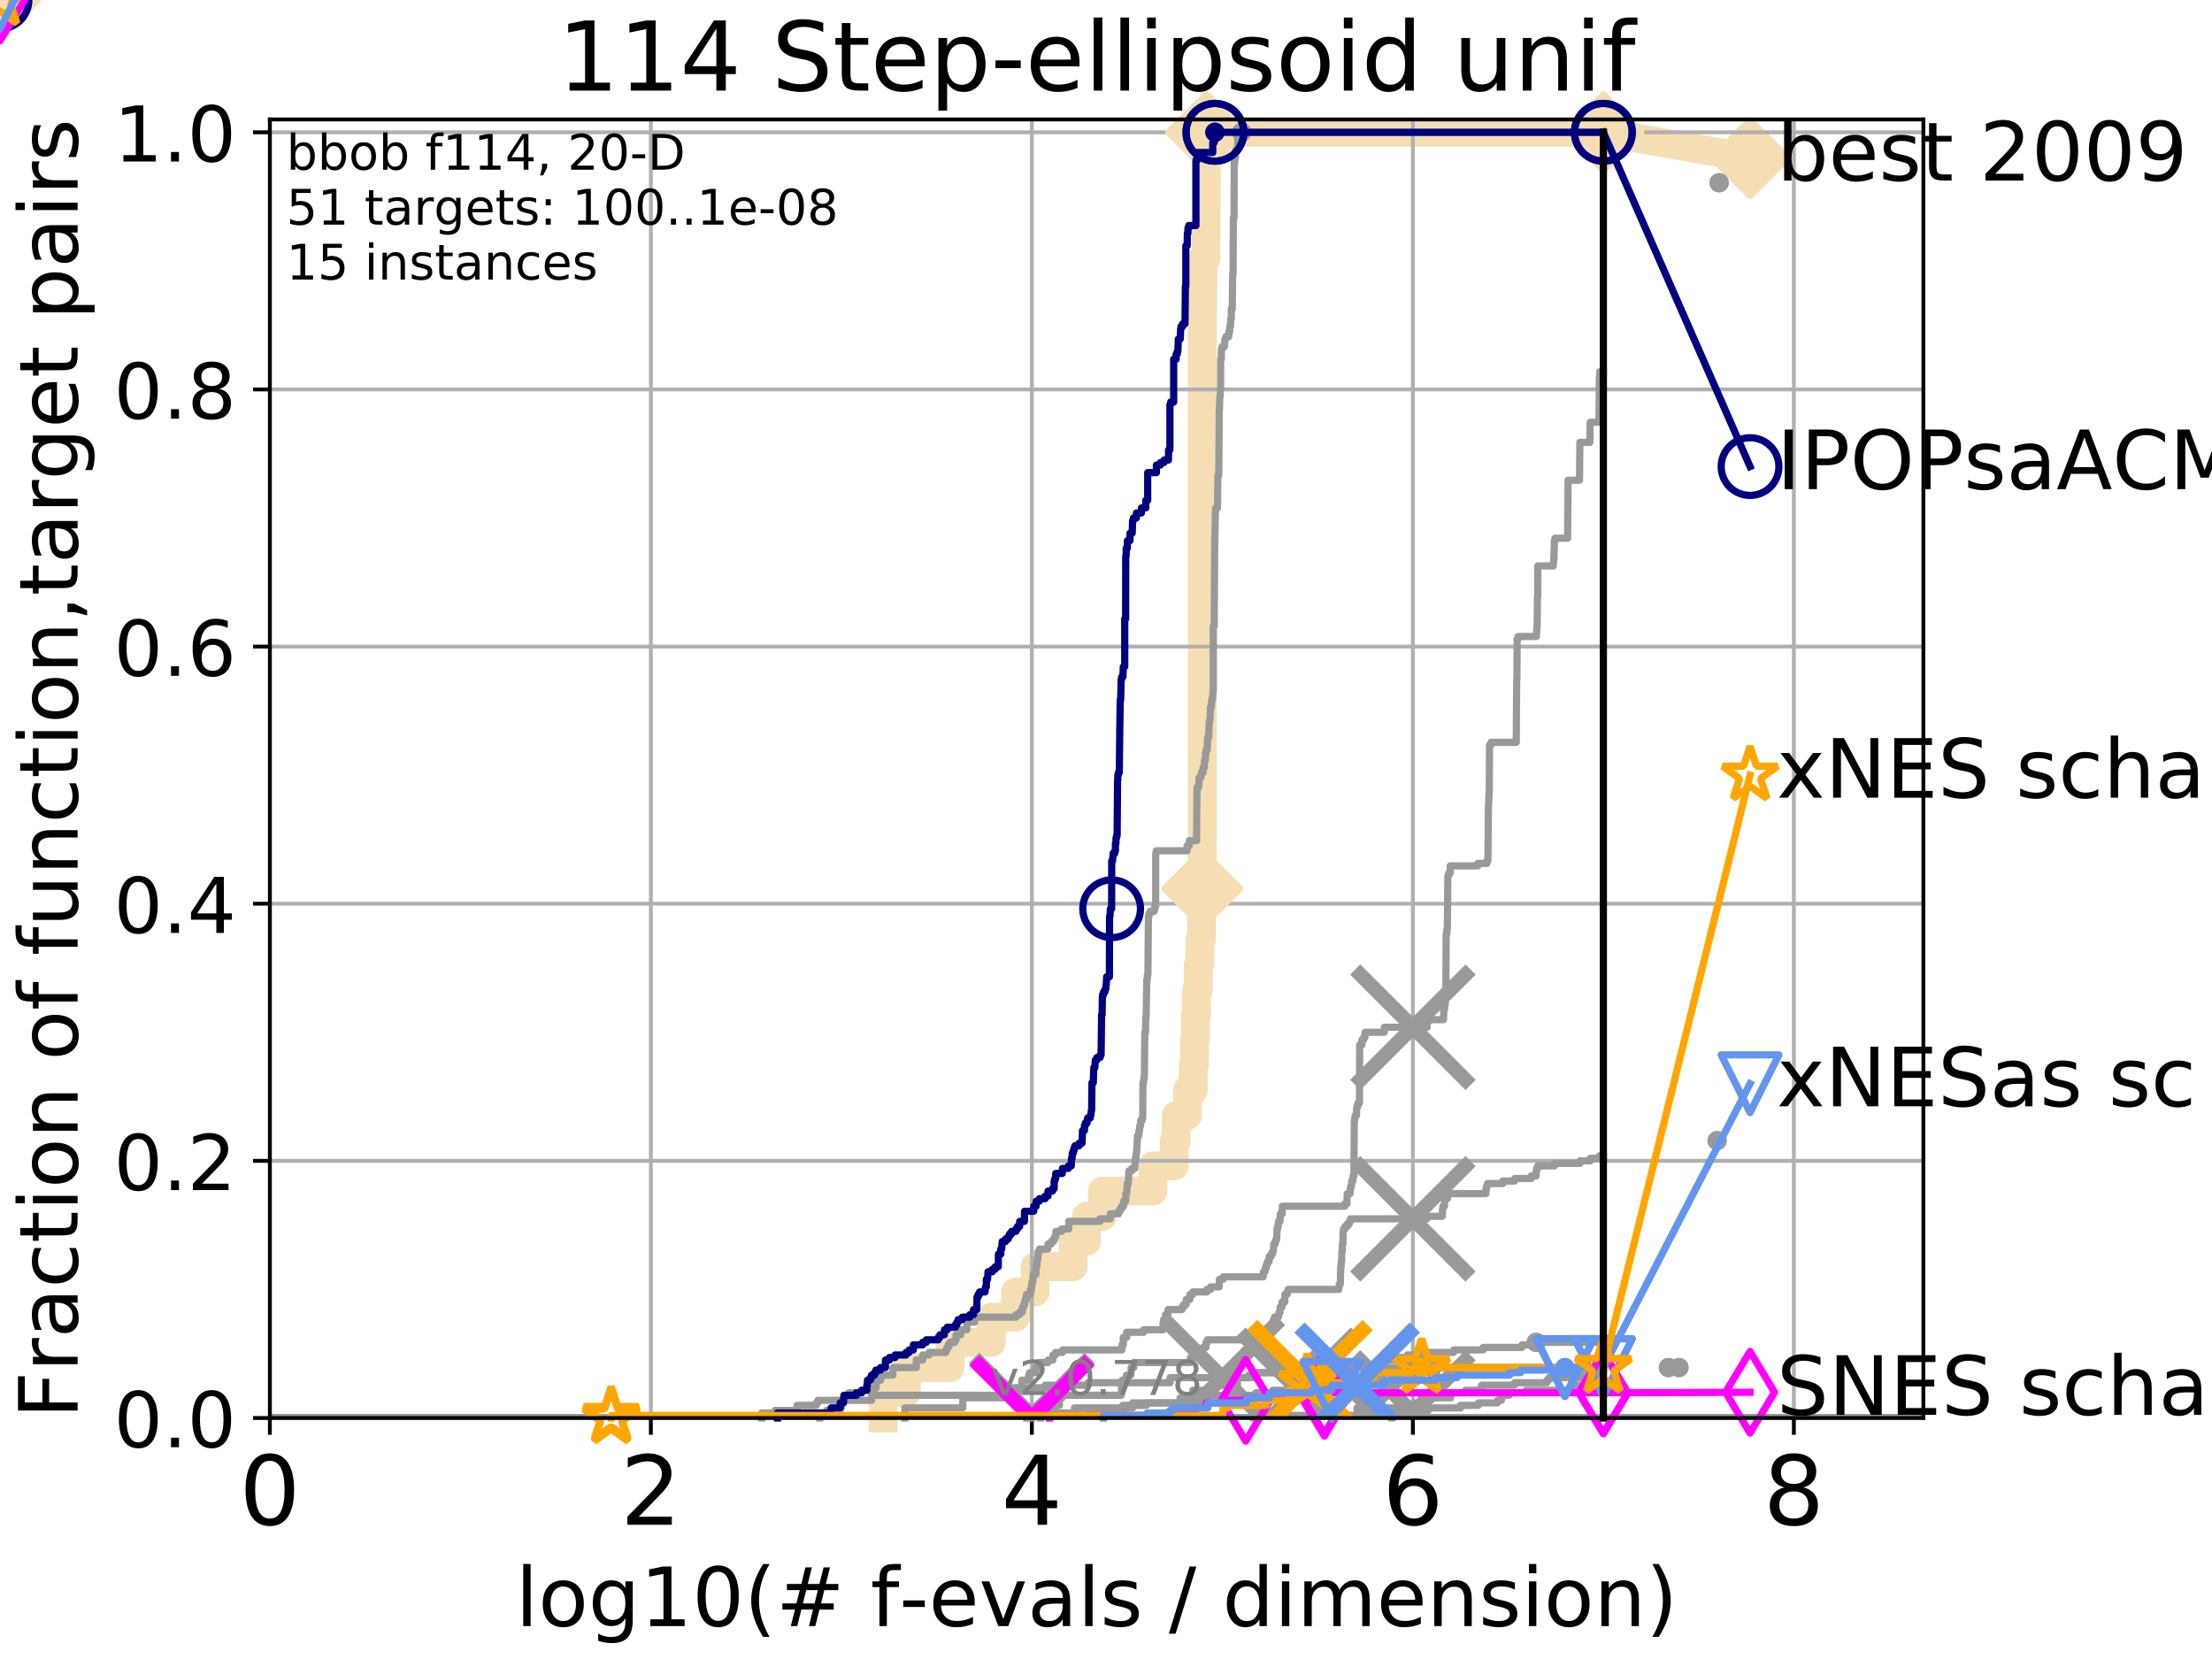 <?xml version="1.0" encoding="utf-8" standalone="no"?>
<!DOCTYPE svg PUBLIC "-//W3C//DTD SVG 1.1//EN"
  "http://www.w3.org/Graphics/SVG/1.1/DTD/svg11.dtd">
<!-- Created with matplotlib (http://matplotlib.org/) -->
<svg height="345pt" version="1.1" viewBox="0 0 460 345" width="460pt" xmlns="http://www.w3.org/2000/svg" xmlns:xlink="http://www.w3.org/1999/xlink">
 <defs>
  <style type="text/css">
*{stroke-linecap:butt;stroke-linejoin:round;}
  </style>
 </defs>
 <g id="figure_1">
  <g id="patch_1">
   <path d="M 0 345.6 
L 460.8 345.6 
L 460.8 0 
L 0 0 
z
" style="fill:#ffffff;"/>
  </g>
  <g id="axes_1">
   <g id="patch_2">
    <path d="M 56.12 294.88 
L 399.984 294.88 
L 399.984 24.84 
L 56.12 24.84 
z
" style="fill:#ffffff;"/>
   </g>
   <g id="line2d_1">
    <path d="M 183.647 294.88 
L 183.647 289.638 
L 188.488 289.638 
L 188.488 284.395 
L 197.597 284.395 
L 197.597 279.153 
L 206.153 279.153 
L 206.153 273.91 
L 211.196 273.91 
L 211.196 268.668 
L 215.272 268.668 
L 215.272 263.425 
L 223.146 263.425 
L 223.146 258.183 
L 225.946 258.183 
L 225.946 252.94 
L 229.238 252.94 
L 229.238 247.698 
L 239.739 247.698 
L 239.739 242.455 
L 244.191 242.455 
L 244.191 237.213 
L 244.598 237.213 
L 244.598 231.97 
L 246.929 231.97 
L 246.929 226.728 
L 248.147 226.728 
L 248.147 221.485 
L 248.403 221.485 
L 248.403 216.243 
L 248.608 216.243 
L 248.608 211 
L 248.836 211 
L 248.836 205.758 
L 249.201 205.758 
L 249.201 200.515 
L 249.543 200.515 
L 249.543 195.273 
L 249.846 195.273 
L 249.846 190.03 
L 250.026 190.03 
L 250.026 184.788 
L 250.039 184.788 
L 250.039 74.696 
L 250.046 74.696 
L 250.046 69.453 
L 250.055 69.453 
L 250.055 64.211 
L 250.092 64.211 
L 250.092 58.969 
L 250.164 58.969 
L 250.164 53.726 
L 250.796 53.726 
L 250.796 48.484 
L 250.811 48.484 
L 250.811 43.241 
L 250.847 43.241 
L 250.847 37.999 
L 250.871 37.999 
L 250.871 32.756 
L 250.889 32.756 
L 250.889 27.514 
L 333.43 27.514 
" style="fill:none;stroke:#f5deb3;stroke-linecap:square;stroke-width:6;"/>
   </g>
   <g id="line2d_2">
    <path d="M 0 0 
" style="fill:none;stroke:#f5deb3;stroke-linecap:square;stroke-width:6;"/>
    <defs>
     <path d="M -0 7.778 
L 7.778 0 
L 0 -7.778 
L -7.778 -0 
z
" id="m1bb6149349" style="stroke:#f5deb3;stroke-linejoin:miter;stroke-width:1.5;"/>
    </defs>
    <g>
     <use style="fill:#f5deb3;stroke:#f5deb3;stroke-linejoin:miter;stroke-width:1.5;" x="0" xlink:href="#m1bb6149349" y="0"/>
    </g>
   </g>
   <g id="line2d_3">
    <path d="M 333.43 27.514 
L 363.934 32.861 
" style="fill:none;stroke:#f5deb3;stroke-linecap:square;stroke-width:6;"/>
    <g>
     <use style="fill:#f5deb3;stroke:#f5deb3;stroke-linejoin:miter;stroke-width:1.5;" x="333.43" xlink:href="#m1bb6149349" y="27.514"/>
     <use style="fill:#f5deb3;stroke:#f5deb3;stroke-linejoin:miter;stroke-width:1.5;" x="363.934" xlink:href="#m1bb6149349" y="32.861"/>
    </g>
   </g>
   <g id="matplotlib.axis_1">
    <g id="xtick_1">
     <g id="line2d_4">
      <path clip-path="url(#pf3c4261187)" d="M 56.12 294.88 
L 56.12 24.84 
" style="fill:none;stroke:#b0b0b0;stroke-linecap:square;stroke-width:0.8;"/>
     </g>
     <g id="line2d_5">
      <defs>
       <path d="M 0 0 
L 0 3.5 
" id="mc8d86e99ba" style="stroke:#000000;stroke-width:0.8;"/>
      </defs>
      <g>
       <use style="stroke:#000000;stroke-width:0.8;" x="56.12" xlink:href="#mc8d86e99ba" y="294.88"/>
      </g>
     </g>
     <g id="text_1">
      <!-- 0 -->
      <defs>
       <path d="M 31.781 66.406 
Q 24.172 66.406 20.328 58.906 
Q 16.5 51.422 16.5 36.375 
Q 16.5 21.391 20.328 13.891 
Q 24.172 6.391 31.781 6.391 
Q 39.453 6.391 43.281 13.891 
Q 47.125 21.391 47.125 36.375 
Q 47.125 51.422 43.281 58.906 
Q 39.453 66.406 31.781 66.406 
z
M 31.781 74.219 
Q 44.047 74.219 50.516 64.516 
Q 56.984 54.828 56.984 36.375 
Q 56.984 17.969 50.516 8.266 
Q 44.047 -1.422 31.781 -1.422 
Q 19.531 -1.422 13.062 8.266 
Q 6.594 17.969 6.594 36.375 
Q 6.594 54.828 13.062 64.516 
Q 19.531 74.219 31.781 74.219 
z
" id="DejaVuSans-30"/>
      </defs>
      <g transform="translate(49.758 317.077)scale(0.2 -0.2)">
       <use xlink:href="#DejaVuSans-30"/>
      </g>
     </g>
    </g>
    <g id="xtick_2">
     <g id="line2d_6">
      <path clip-path="url(#pf3c4261187)" d="M 135.351 294.88 
L 135.351 24.84 
" style="fill:none;stroke:#b0b0b0;stroke-linecap:square;stroke-width:0.8;"/>
     </g>
     <g id="line2d_7">
      <g>
       <use style="stroke:#000000;stroke-width:0.8;" x="135.351" xlink:href="#mc8d86e99ba" y="294.88"/>
      </g>
     </g>
     <g id="text_2">
      <!-- 2 -->
      <defs>
       <path d="M 19.188 8.297 
L 53.609 8.297 
L 53.609 0 
L 7.328 0 
L 7.328 8.297 
Q 12.938 14.109 22.625 23.891 
Q 32.328 33.688 34.812 36.531 
Q 39.547 41.844 41.422 45.531 
Q 43.312 49.219 43.312 52.781 
Q 43.312 58.594 39.234 62.25 
Q 35.156 65.922 28.609 65.922 
Q 23.969 65.922 18.812 64.312 
Q 13.672 62.703 7.812 59.422 
L 7.812 69.391 
Q 13.766 71.781 18.938 73 
Q 24.125 74.219 28.422 74.219 
Q 39.75 74.219 46.484 68.547 
Q 53.219 62.891 53.219 53.422 
Q 53.219 48.922 51.531 44.891 
Q 49.859 40.875 45.406 35.406 
Q 44.188 33.984 37.641 27.219 
Q 31.109 20.453 19.188 8.297 
z
" id="DejaVuSans-32"/>
      </defs>
      <g transform="translate(128.989 317.077)scale(0.2 -0.2)">
       <use xlink:href="#DejaVuSans-32"/>
      </g>
     </g>
    </g>
    <g id="xtick_3">
     <g id="line2d_8">
      <path clip-path="url(#pf3c4261187)" d="M 214.583 294.88 
L 214.583 24.84 
" style="fill:none;stroke:#b0b0b0;stroke-linecap:square;stroke-width:0.8;"/>
     </g>
     <g id="line2d_9">
      <g>
       <use style="stroke:#000000;stroke-width:0.8;" x="214.583" xlink:href="#mc8d86e99ba" y="294.88"/>
      </g>
     </g>
     <g id="text_3">
      <!-- 4 -->
      <defs>
       <path d="M 37.797 64.312 
L 12.891 25.391 
L 37.797 25.391 
z
M 35.203 72.906 
L 47.609 72.906 
L 47.609 25.391 
L 58.016 25.391 
L 58.016 17.188 
L 47.609 17.188 
L 47.609 0 
L 37.797 0 
L 37.797 17.188 
L 4.891 17.188 
L 4.891 26.703 
z
" id="DejaVuSans-34"/>
      </defs>
      <g transform="translate(208.22 317.077)scale(0.2 -0.2)">
       <use xlink:href="#DejaVuSans-34"/>
      </g>
     </g>
    </g>
    <g id="xtick_4">
     <g id="line2d_10">
      <path clip-path="url(#pf3c4261187)" d="M 293.814 294.88 
L 293.814 24.84 
" style="fill:none;stroke:#b0b0b0;stroke-linecap:square;stroke-width:0.8;"/>
     </g>
     <g id="line2d_11">
      <g>
       <use style="stroke:#000000;stroke-width:0.8;" x="293.814" xlink:href="#mc8d86e99ba" y="294.88"/>
      </g>
     </g>
     <g id="text_4">
      <!-- 6 -->
      <defs>
       <path d="M 33.016 40.375 
Q 26.375 40.375 22.484 35.828 
Q 18.609 31.297 18.609 23.391 
Q 18.609 15.531 22.484 10.953 
Q 26.375 6.391 33.016 6.391 
Q 39.656 6.391 43.531 10.953 
Q 47.406 15.531 47.406 23.391 
Q 47.406 31.297 43.531 35.828 
Q 39.656 40.375 33.016 40.375 
z
M 52.594 71.297 
L 52.594 62.312 
Q 48.875 64.062 45.094 64.984 
Q 41.312 65.922 37.594 65.922 
Q 27.828 65.922 22.672 59.328 
Q 17.531 52.734 16.797 39.406 
Q 19.672 43.656 24.016 45.922 
Q 28.375 48.188 33.594 48.188 
Q 44.578 48.188 50.953 41.516 
Q 57.328 34.859 57.328 23.391 
Q 57.328 12.156 50.688 5.359 
Q 44.047 -1.422 33.016 -1.422 
Q 20.359 -1.422 13.672 8.266 
Q 6.984 17.969 6.984 36.375 
Q 6.984 53.656 15.188 63.938 
Q 23.391 74.219 37.203 74.219 
Q 40.922 74.219 44.703 73.484 
Q 48.484 72.75 52.594 71.297 
z
" id="DejaVuSans-36"/>
      </defs>
      <g transform="translate(287.452 317.077)scale(0.2 -0.2)">
       <use xlink:href="#DejaVuSans-36"/>
      </g>
     </g>
    </g>
    <g id="xtick_5">
     <g id="line2d_12">
      <path clip-path="url(#pf3c4261187)" d="M 373.045 294.88 
L 373.045 24.84 
" style="fill:none;stroke:#b0b0b0;stroke-linecap:square;stroke-width:0.8;"/>
     </g>
     <g id="line2d_13">
      <g>
       <use style="stroke:#000000;stroke-width:0.8;" x="373.045" xlink:href="#mc8d86e99ba" y="294.88"/>
      </g>
     </g>
     <g id="text_5">
      <!-- 8 -->
      <defs>
       <path d="M 31.781 34.625 
Q 24.75 34.625 20.719 30.859 
Q 16.703 27.094 16.703 20.516 
Q 16.703 13.922 20.719 10.156 
Q 24.75 6.391 31.781 6.391 
Q 38.812 6.391 42.859 10.172 
Q 46.922 13.969 46.922 20.516 
Q 46.922 27.094 42.891 30.859 
Q 38.875 34.625 31.781 34.625 
z
M 21.922 38.812 
Q 15.578 40.375 12.031 44.719 
Q 8.5 49.078 8.5 55.328 
Q 8.5 64.062 14.719 69.141 
Q 20.953 74.219 31.781 74.219 
Q 42.672 74.219 48.875 69.141 
Q 55.078 64.062 55.078 55.328 
Q 55.078 49.078 51.531 44.719 
Q 48 40.375 41.703 38.812 
Q 48.828 37.156 52.797 32.312 
Q 56.781 27.484 56.781 20.516 
Q 56.781 9.906 50.312 4.234 
Q 43.844 -1.422 31.781 -1.422 
Q 19.734 -1.422 13.25 4.234 
Q 6.781 9.906 6.781 20.516 
Q 6.781 27.484 10.781 32.312 
Q 14.797 37.156 21.922 38.812 
z
M 18.312 54.391 
Q 18.312 48.734 21.844 45.562 
Q 25.391 42.391 31.781 42.391 
Q 38.141 42.391 41.719 45.562 
Q 45.312 48.734 45.312 54.391 
Q 45.312 60.062 41.719 63.234 
Q 38.141 66.406 31.781 66.406 
Q 25.391 66.406 21.844 63.234 
Q 18.312 60.062 18.312 54.391 
z
" id="DejaVuSans-38"/>
      </defs>
      <g transform="translate(366.683 317.077)scale(0.2 -0.2)">
       <use xlink:href="#DejaVuSans-38"/>
      </g>
     </g>
    </g>
    <g id="text_6">
     <!-- log10(# f-evals / dimension) -->
     <defs>
      <path d="M 9.422 75.984 
L 18.406 75.984 
L 18.406 0 
L 9.422 0 
z
" id="DejaVuSans-6c"/>
      <path d="M 30.609 48.391 
Q 23.391 48.391 19.188 42.75 
Q 14.984 37.109 14.984 27.297 
Q 14.984 17.484 19.156 11.844 
Q 23.344 6.203 30.609 6.203 
Q 37.797 6.203 41.984 11.859 
Q 46.188 17.531 46.188 27.297 
Q 46.188 37.016 41.984 42.703 
Q 37.797 48.391 30.609 48.391 
z
M 30.609 56 
Q 42.328 56 49.016 48.375 
Q 55.719 40.766 55.719 27.297 
Q 55.719 13.875 49.016 6.219 
Q 42.328 -1.422 30.609 -1.422 
Q 18.844 -1.422 12.172 6.219 
Q 5.516 13.875 5.516 27.297 
Q 5.516 40.766 12.172 48.375 
Q 18.844 56 30.609 56 
z
" id="DejaVuSans-6f"/>
      <path d="M 45.406 27.984 
Q 45.406 37.75 41.375 43.109 
Q 37.359 48.484 30.078 48.484 
Q 22.859 48.484 18.828 43.109 
Q 14.797 37.75 14.797 27.984 
Q 14.797 18.266 18.828 12.891 
Q 22.859 7.516 30.078 7.516 
Q 37.359 7.516 41.375 12.891 
Q 45.406 18.266 45.406 27.984 
z
M 54.391 6.781 
Q 54.391 -7.172 48.188 -13.984 
Q 42 -20.797 29.203 -20.797 
Q 24.469 -20.797 20.266 -20.094 
Q 16.062 -19.391 12.109 -17.922 
L 12.109 -9.188 
Q 16.062 -11.328 19.922 -12.344 
Q 23.781 -13.375 27.781 -13.375 
Q 36.625 -13.375 41.016 -8.766 
Q 45.406 -4.156 45.406 5.172 
L 45.406 9.625 
Q 42.625 4.781 38.281 2.391 
Q 33.938 0 27.875 0 
Q 17.828 0 11.672 7.656 
Q 5.516 15.328 5.516 27.984 
Q 5.516 40.672 11.672 48.328 
Q 17.828 56 27.875 56 
Q 33.938 56 38.281 53.609 
Q 42.625 51.219 45.406 46.391 
L 45.406 54.688 
L 54.391 54.688 
z
" id="DejaVuSans-67"/>
      <path d="M 12.406 8.297 
L 28.516 8.297 
L 28.516 63.922 
L 10.984 60.406 
L 10.984 69.391 
L 28.422 72.906 
L 38.281 72.906 
L 38.281 8.297 
L 54.391 8.297 
L 54.391 0 
L 12.406 0 
z
" id="DejaVuSans-31"/>
      <path d="M 31 75.875 
Q 24.469 64.656 21.281 53.656 
Q 18.109 42.672 18.109 31.391 
Q 18.109 20.125 21.312 9.062 
Q 24.516 -2 31 -13.188 
L 23.188 -13.188 
Q 15.875 -1.703 12.234 9.375 
Q 8.594 20.453 8.594 31.391 
Q 8.594 42.281 12.203 53.312 
Q 15.828 64.359 23.188 75.875 
z
" id="DejaVuSans-28"/>
      <path d="M 51.125 44 
L 36.922 44 
L 32.812 27.688 
L 47.125 27.688 
z
M 43.797 71.781 
L 38.719 51.516 
L 52.984 51.516 
L 58.109 71.781 
L 65.922 71.781 
L 60.891 51.516 
L 76.125 51.516 
L 76.125 44 
L 58.984 44 
L 54.984 27.688 
L 70.516 27.688 
L 70.516 20.219 
L 53.078 20.219 
L 48 0 
L 40.188 0 
L 45.219 20.219 
L 30.906 20.219 
L 25.875 0 
L 18.016 0 
L 23.094 20.219 
L 7.719 20.219 
L 7.719 27.688 
L 24.906 27.688 
L 29 44 
L 13.281 44 
L 13.281 51.516 
L 30.906 51.516 
L 35.891 71.781 
z
" id="DejaVuSans-23"/>
      <path id="DejaVuSans-20"/>
      <path d="M 37.109 75.984 
L 37.109 68.5 
L 28.516 68.5 
Q 23.688 68.5 21.797 66.547 
Q 19.922 64.594 19.922 59.516 
L 19.922 54.688 
L 34.719 54.688 
L 34.719 47.703 
L 19.922 47.703 
L 19.922 0 
L 10.891 0 
L 10.891 47.703 
L 2.297 47.703 
L 2.297 54.688 
L 10.891 54.688 
L 10.891 58.5 
Q 10.891 67.625 15.141 71.797 
Q 19.391 75.984 28.609 75.984 
z
" id="DejaVuSans-66"/>
      <path d="M 4.891 31.391 
L 31.203 31.391 
L 31.203 23.391 
L 4.891 23.391 
z
" id="DejaVuSans-2d"/>
      <path d="M 56.203 29.594 
L 56.203 25.203 
L 14.891 25.203 
Q 15.484 15.922 20.484 11.062 
Q 25.484 6.203 34.422 6.203 
Q 39.594 6.203 44.453 7.469 
Q 49.312 8.734 54.109 11.281 
L 54.109 2.781 
Q 49.266 0.734 44.188 -0.344 
Q 39.109 -1.422 33.891 -1.422 
Q 20.797 -1.422 13.156 6.188 
Q 5.516 13.812 5.516 26.812 
Q 5.516 40.234 12.766 48.109 
Q 20.016 56 32.328 56 
Q 43.359 56 49.781 48.891 
Q 56.203 41.797 56.203 29.594 
z
M 47.219 32.234 
Q 47.125 39.594 43.094 43.984 
Q 39.062 48.391 32.422 48.391 
Q 24.906 48.391 20.391 44.141 
Q 15.875 39.891 15.188 32.172 
z
" id="DejaVuSans-65"/>
      <path d="M 2.984 54.688 
L 12.5 54.688 
L 29.594 8.797 
L 46.688 54.688 
L 56.203 54.688 
L 35.688 0 
L 23.484 0 
z
" id="DejaVuSans-76"/>
      <path d="M 34.281 27.484 
Q 23.391 27.484 19.188 25 
Q 14.984 22.516 14.984 16.5 
Q 14.984 11.719 18.141 8.906 
Q 21.297 6.109 26.703 6.109 
Q 34.188 6.109 38.703 11.406 
Q 43.219 16.703 43.219 25.484 
L 43.219 27.484 
z
M 52.203 31.203 
L 52.203 0 
L 43.219 0 
L 43.219 8.297 
Q 40.141 3.328 35.547 0.953 
Q 30.953 -1.422 24.312 -1.422 
Q 15.922 -1.422 10.953 3.297 
Q 6 8.016 6 15.922 
Q 6 25.141 12.172 29.828 
Q 18.359 34.516 30.609 34.516 
L 43.219 34.516 
L 43.219 35.406 
Q 43.219 41.609 39.141 45 
Q 35.062 48.391 27.688 48.391 
Q 23 48.391 18.547 47.266 
Q 14.109 46.141 10.016 43.891 
L 10.016 52.203 
Q 14.938 54.109 19.578 55.047 
Q 24.219 56 28.609 56 
Q 40.484 56 46.344 49.844 
Q 52.203 43.703 52.203 31.203 
z
" id="DejaVuSans-61"/>
      <path d="M 44.281 53.078 
L 44.281 44.578 
Q 40.484 46.531 36.375 47.5 
Q 32.281 48.484 27.875 48.484 
Q 21.188 48.484 17.844 46.438 
Q 14.5 44.391 14.5 40.281 
Q 14.5 37.156 16.891 35.375 
Q 19.281 33.594 26.516 31.984 
L 29.594 31.297 
Q 39.156 29.25 43.188 25.516 
Q 47.219 21.781 47.219 15.094 
Q 47.219 7.469 41.188 3.016 
Q 35.156 -1.422 24.609 -1.422 
Q 20.219 -1.422 15.453 -0.562 
Q 10.688 0.297 5.422 2 
L 5.422 11.281 
Q 10.406 8.688 15.234 7.391 
Q 20.062 6.109 24.812 6.109 
Q 31.156 6.109 34.562 8.281 
Q 37.984 10.453 37.984 14.406 
Q 37.984 18.062 35.516 20.016 
Q 33.062 21.969 24.703 23.781 
L 21.578 24.516 
Q 13.234 26.266 9.516 29.906 
Q 5.812 33.547 5.812 39.891 
Q 5.812 47.609 11.281 51.797 
Q 16.75 56 26.812 56 
Q 31.781 56 36.172 55.266 
Q 40.578 54.547 44.281 53.078 
z
" id="DejaVuSans-73"/>
      <path d="M 25.391 72.906 
L 33.688 72.906 
L 8.297 -9.281 
L 0 -9.281 
z
" id="DejaVuSans-2f"/>
      <path d="M 45.406 46.391 
L 45.406 75.984 
L 54.391 75.984 
L 54.391 0 
L 45.406 0 
L 45.406 8.203 
Q 42.578 3.328 38.25 0.953 
Q 33.938 -1.422 27.875 -1.422 
Q 17.969 -1.422 11.734 6.484 
Q 5.516 14.406 5.516 27.297 
Q 5.516 40.188 11.734 48.094 
Q 17.969 56 27.875 56 
Q 33.938 56 38.25 53.625 
Q 42.578 51.266 45.406 46.391 
z
M 14.797 27.297 
Q 14.797 17.391 18.875 11.75 
Q 22.953 6.109 30.078 6.109 
Q 37.203 6.109 41.297 11.75 
Q 45.406 17.391 45.406 27.297 
Q 45.406 37.203 41.297 42.844 
Q 37.203 48.484 30.078 48.484 
Q 22.953 48.484 18.875 42.844 
Q 14.797 37.203 14.797 27.297 
z
" id="DejaVuSans-64"/>
      <path d="M 9.422 54.688 
L 18.406 54.688 
L 18.406 0 
L 9.422 0 
z
M 9.422 75.984 
L 18.406 75.984 
L 18.406 64.594 
L 9.422 64.594 
z
" id="DejaVuSans-69"/>
      <path d="M 52 44.188 
Q 55.375 50.25 60.062 53.125 
Q 64.75 56 71.094 56 
Q 79.641 56 84.281 50.016 
Q 88.922 44.047 88.922 33.016 
L 88.922 0 
L 79.891 0 
L 79.891 32.719 
Q 79.891 40.578 77.094 44.375 
Q 74.312 48.188 68.609 48.188 
Q 61.625 48.188 57.562 43.547 
Q 53.516 38.922 53.516 30.906 
L 53.516 0 
L 44.484 0 
L 44.484 32.719 
Q 44.484 40.625 41.703 44.406 
Q 38.922 48.188 33.109 48.188 
Q 26.219 48.188 22.156 43.531 
Q 18.109 38.875 18.109 30.906 
L 18.109 0 
L 9.078 0 
L 9.078 54.688 
L 18.109 54.688 
L 18.109 46.188 
Q 21.188 51.219 25.484 53.609 
Q 29.781 56 35.688 56 
Q 41.656 56 45.828 52.969 
Q 50 49.953 52 44.188 
z
" id="DejaVuSans-6d"/>
      <path d="M 54.891 33.016 
L 54.891 0 
L 45.906 0 
L 45.906 32.719 
Q 45.906 40.484 42.875 44.328 
Q 39.844 48.188 33.797 48.188 
Q 26.516 48.188 22.312 43.547 
Q 18.109 38.922 18.109 30.906 
L 18.109 0 
L 9.078 0 
L 9.078 54.688 
L 18.109 54.688 
L 18.109 46.188 
Q 21.344 51.125 25.703 53.562 
Q 30.078 56 35.797 56 
Q 45.219 56 50.047 50.172 
Q 54.891 44.344 54.891 33.016 
z
" id="DejaVuSans-6e"/>
      <path d="M 8.016 75.875 
L 15.828 75.875 
Q 23.141 64.359 26.781 53.312 
Q 30.422 42.281 30.422 31.391 
Q 30.422 20.453 26.781 9.375 
Q 23.141 -1.703 15.828 -13.188 
L 8.016 -13.188 
Q 14.5 -2 17.703 9.062 
Q 20.906 20.125 20.906 31.391 
Q 20.906 42.672 17.703 53.656 
Q 14.5 64.656 8.016 75.875 
z
" id="DejaVuSans-29"/>
     </defs>
     <g transform="translate(107.211 338.154)scale(0.17 -0.17)">
      <use xlink:href="#DejaVuSans-6c"/>
      <use x="27.783" xlink:href="#DejaVuSans-6f"/>
      <use x="88.965" xlink:href="#DejaVuSans-67"/>
      <use x="152.441" xlink:href="#DejaVuSans-31"/>
      <use x="216.064" xlink:href="#DejaVuSans-30"/>
      <use x="279.688" xlink:href="#DejaVuSans-28"/>
      <use x="318.701" xlink:href="#DejaVuSans-23"/>
      <use x="402.49" xlink:href="#DejaVuSans-20"/>
      <use x="434.277" xlink:href="#DejaVuSans-66"/>
      <use x="469.404" xlink:href="#DejaVuSans-2d"/>
      <use x="505.488" xlink:href="#DejaVuSans-65"/>
      <use x="567.012" xlink:href="#DejaVuSans-76"/>
      <use x="626.191" xlink:href="#DejaVuSans-61"/>
      <use x="687.471" xlink:href="#DejaVuSans-6c"/>
      <use x="715.254" xlink:href="#DejaVuSans-73"/>
      <use x="767.354" xlink:href="#DejaVuSans-20"/>
      <use x="799.141" xlink:href="#DejaVuSans-2f"/>
      <use x="832.832" xlink:href="#DejaVuSans-20"/>
      <use x="864.619" xlink:href="#DejaVuSans-64"/>
      <use x="928.096" xlink:href="#DejaVuSans-69"/>
      <use x="955.879" xlink:href="#DejaVuSans-6d"/>
      <use x="1053.291" xlink:href="#DejaVuSans-65"/>
      <use x="1114.814" xlink:href="#DejaVuSans-6e"/>
      <use x="1178.193" xlink:href="#DejaVuSans-73"/>
      <use x="1230.293" xlink:href="#DejaVuSans-69"/>
      <use x="1258.076" xlink:href="#DejaVuSans-6f"/>
      <use x="1319.258" xlink:href="#DejaVuSans-6e"/>
      <use x="1382.637" xlink:href="#DejaVuSans-29"/>
     </g>
    </g>
   </g>
   <g id="matplotlib.axis_2">
    <g id="ytick_1">
     <g id="line2d_14">
      <path clip-path="url(#pf3c4261187)" d="M 56.12 294.88 
L 399.984 294.88 
" style="fill:none;stroke:#b0b0b0;stroke-linecap:square;stroke-width:0.8;"/>
     </g>
     <g id="line2d_15">
      <defs>
       <path d="M 0 0 
L -3.5 0 
" id="m91386e8961" style="stroke:#000000;stroke-width:0.8;"/>
      </defs>
      <g>
       <use style="stroke:#000000;stroke-width:0.8;" x="56.12" xlink:href="#m91386e8961" y="294.88"/>
      </g>
     </g>
     <g id="text_7">
      <!-- 0.0 -->
      <defs>
       <path d="M 10.688 12.406 
L 21 12.406 
L 21 0 
L 10.688 0 
z
" id="DejaVuSans-2e"/>
      </defs>
      <g transform="translate(23.675 300.959)scale(0.16 -0.16)">
       <use xlink:href="#DejaVuSans-30"/>
       <use x="63.623" xlink:href="#DejaVuSans-2e"/>
       <use x="95.41" xlink:href="#DejaVuSans-30"/>
      </g>
     </g>
    </g>
    <g id="ytick_2">
     <g id="line2d_16">
      <path clip-path="url(#pf3c4261187)" d="M 56.12 241.407 
L 399.984 241.407 
" style="fill:none;stroke:#b0b0b0;stroke-linecap:square;stroke-width:0.8;"/>
     </g>
     <g id="line2d_17">
      <g>
       <use style="stroke:#000000;stroke-width:0.8;" x="56.12" xlink:href="#m91386e8961" y="241.407"/>
      </g>
     </g>
     <g id="text_8">
      <!-- 0.2 -->
      <g transform="translate(23.675 247.485)scale(0.16 -0.16)">
       <use xlink:href="#DejaVuSans-30"/>
       <use x="63.623" xlink:href="#DejaVuSans-2e"/>
       <use x="95.41" xlink:href="#DejaVuSans-32"/>
      </g>
     </g>
    </g>
    <g id="ytick_3">
     <g id="line2d_18">
      <path clip-path="url(#pf3c4261187)" d="M 56.12 187.933 
L 399.984 187.933 
" style="fill:none;stroke:#b0b0b0;stroke-linecap:square;stroke-width:0.8;"/>
     </g>
     <g id="line2d_19">
      <g>
       <use style="stroke:#000000;stroke-width:0.8;" x="56.12" xlink:href="#m91386e8961" y="187.933"/>
      </g>
     </g>
     <g id="text_9">
      <!-- 0.4 -->
      <g transform="translate(23.675 194.012)scale(0.16 -0.16)">
       <use xlink:href="#DejaVuSans-30"/>
       <use x="63.623" xlink:href="#DejaVuSans-2e"/>
       <use x="95.41" xlink:href="#DejaVuSans-34"/>
      </g>
     </g>
    </g>
    <g id="ytick_4">
     <g id="line2d_20">
      <path clip-path="url(#pf3c4261187)" d="M 56.12 134.46 
L 399.984 134.46 
" style="fill:none;stroke:#b0b0b0;stroke-linecap:square;stroke-width:0.8;"/>
     </g>
     <g id="line2d_21">
      <g>
       <use style="stroke:#000000;stroke-width:0.8;" x="56.12" xlink:href="#m91386e8961" y="134.46"/>
      </g>
     </g>
     <g id="text_10">
      <!-- 0.6 -->
      <g transform="translate(23.675 140.539)scale(0.16 -0.16)">
       <use xlink:href="#DejaVuSans-30"/>
       <use x="63.623" xlink:href="#DejaVuSans-2e"/>
       <use x="95.41" xlink:href="#DejaVuSans-36"/>
      </g>
     </g>
    </g>
    <g id="ytick_5">
     <g id="line2d_22">
      <path clip-path="url(#pf3c4261187)" d="M 56.12 80.987 
L 399.984 80.987 
" style="fill:none;stroke:#b0b0b0;stroke-linecap:square;stroke-width:0.8;"/>
     </g>
     <g id="line2d_23">
      <g>
       <use style="stroke:#000000;stroke-width:0.8;" x="56.12" xlink:href="#m91386e8961" y="80.987"/>
      </g>
     </g>
     <g id="text_11">
      <!-- 0.8 -->
      <g transform="translate(23.675 87.066)scale(0.16 -0.16)">
       <use xlink:href="#DejaVuSans-30"/>
       <use x="63.623" xlink:href="#DejaVuSans-2e"/>
       <use x="95.41" xlink:href="#DejaVuSans-38"/>
      </g>
     </g>
    </g>
    <g id="ytick_6">
     <g id="line2d_24">
      <path clip-path="url(#pf3c4261187)" d="M 56.12 27.514 
L 399.984 27.514 
" style="fill:none;stroke:#b0b0b0;stroke-linecap:square;stroke-width:0.8;"/>
     </g>
     <g id="line2d_25">
      <g>
       <use style="stroke:#000000;stroke-width:0.8;" x="56.12" xlink:href="#m91386e8961" y="27.514"/>
      </g>
     </g>
     <g id="text_12">
      <!-- 1.0 -->
      <g transform="translate(23.675 33.592)scale(0.16 -0.16)">
       <use xlink:href="#DejaVuSans-31"/>
       <use x="63.623" xlink:href="#DejaVuSans-2e"/>
       <use x="95.41" xlink:href="#DejaVuSans-30"/>
      </g>
     </g>
    </g>
    <g id="text_13">
     <!-- Fraction of function,target pairs -->
     <defs>
      <path d="M 9.812 72.906 
L 51.703 72.906 
L 51.703 64.594 
L 19.672 64.594 
L 19.672 43.109 
L 48.578 43.109 
L 48.578 34.812 
L 19.672 34.812 
L 19.672 0 
L 9.812 0 
z
" id="DejaVuSans-46"/>
      <path d="M 41.109 46.297 
Q 39.594 47.172 37.812 47.578 
Q 36.031 48 33.891 48 
Q 26.266 48 22.188 43.047 
Q 18.109 38.094 18.109 28.812 
L 18.109 0 
L 9.078 0 
L 9.078 54.688 
L 18.109 54.688 
L 18.109 46.188 
Q 20.953 51.172 25.484 53.578 
Q 30.031 56 36.531 56 
Q 37.453 56 38.578 55.875 
Q 39.703 55.766 41.062 55.516 
z
" id="DejaVuSans-72"/>
      <path d="M 48.781 52.594 
L 48.781 44.188 
Q 44.969 46.297 41.141 47.344 
Q 37.312 48.391 33.406 48.391 
Q 24.656 48.391 19.812 42.844 
Q 14.984 37.312 14.984 27.297 
Q 14.984 17.281 19.812 11.734 
Q 24.656 6.203 33.406 6.203 
Q 37.312 6.203 41.141 7.25 
Q 44.969 8.297 48.781 10.406 
L 48.781 2.094 
Q 45.016 0.344 40.984 -0.531 
Q 36.969 -1.422 32.422 -1.422 
Q 20.062 -1.422 12.781 6.344 
Q 5.516 14.109 5.516 27.297 
Q 5.516 40.672 12.859 48.328 
Q 20.219 56 33.016 56 
Q 37.156 56 41.109 55.141 
Q 45.062 54.297 48.781 52.594 
z
" id="DejaVuSans-63"/>
      <path d="M 18.312 70.219 
L 18.312 54.688 
L 36.812 54.688 
L 36.812 47.703 
L 18.312 47.703 
L 18.312 18.016 
Q 18.312 11.328 20.141 9.422 
Q 21.969 7.516 27.594 7.516 
L 36.812 7.516 
L 36.812 0 
L 27.594 0 
Q 17.188 0 13.234 3.875 
Q 9.281 7.766 9.281 18.016 
L 9.281 47.703 
L 2.688 47.703 
L 2.688 54.688 
L 9.281 54.688 
L 9.281 70.219 
z
" id="DejaVuSans-74"/>
      <path d="M 8.5 21.578 
L 8.5 54.688 
L 17.484 54.688 
L 17.484 21.922 
Q 17.484 14.156 20.5 10.266 
Q 23.531 6.391 29.594 6.391 
Q 36.859 6.391 41.078 11.031 
Q 45.312 15.672 45.312 23.688 
L 45.312 54.688 
L 54.297 54.688 
L 54.297 0 
L 45.312 0 
L 45.312 8.406 
Q 42.047 3.422 37.719 1 
Q 33.406 -1.422 27.688 -1.422 
Q 18.266 -1.422 13.375 4.438 
Q 8.5 10.297 8.5 21.578 
z
M 31.109 56 
z
" id="DejaVuSans-75"/>
      <path d="M 11.719 12.406 
L 22.016 12.406 
L 22.016 4 
L 14.016 -11.625 
L 7.719 -11.625 
L 11.719 4 
z
" id="DejaVuSans-2c"/>
      <path d="M 18.109 8.203 
L 18.109 -20.797 
L 9.078 -20.797 
L 9.078 54.688 
L 18.109 54.688 
L 18.109 46.391 
Q 20.953 51.266 25.266 53.625 
Q 29.594 56 35.594 56 
Q 45.562 56 51.781 48.094 
Q 58.016 40.188 58.016 27.297 
Q 58.016 14.406 51.781 6.484 
Q 45.562 -1.422 35.594 -1.422 
Q 29.594 -1.422 25.266 0.953 
Q 20.953 3.328 18.109 8.203 
z
M 48.688 27.297 
Q 48.688 37.203 44.609 42.844 
Q 40.531 48.484 33.406 48.484 
Q 26.266 48.484 22.188 42.844 
Q 18.109 37.203 18.109 27.297 
Q 18.109 17.391 22.188 11.75 
Q 26.266 6.109 33.406 6.109 
Q 40.531 6.109 44.609 11.75 
Q 48.688 17.391 48.688 27.297 
z
" id="DejaVuSans-70"/>
     </defs>
     <g transform="translate(16.14 294.999)rotate(-90)scale(0.17 -0.17)">
      <use xlink:href="#DejaVuSans-46"/>
      <use x="57.41" xlink:href="#DejaVuSans-72"/>
      <use x="98.523" xlink:href="#DejaVuSans-61"/>
      <use x="159.803" xlink:href="#DejaVuSans-63"/>
      <use x="214.783" xlink:href="#DejaVuSans-74"/>
      <use x="253.992" xlink:href="#DejaVuSans-69"/>
      <use x="281.775" xlink:href="#DejaVuSans-6f"/>
      <use x="342.957" xlink:href="#DejaVuSans-6e"/>
      <use x="406.336" xlink:href="#DejaVuSans-20"/>
      <use x="438.123" xlink:href="#DejaVuSans-6f"/>
      <use x="499.305" xlink:href="#DejaVuSans-66"/>
      <use x="534.51" xlink:href="#DejaVuSans-20"/>
      <use x="566.297" xlink:href="#DejaVuSans-66"/>
      <use x="601.502" xlink:href="#DejaVuSans-75"/>
      <use x="664.881" xlink:href="#DejaVuSans-6e"/>
      <use x="728.26" xlink:href="#DejaVuSans-63"/>
      <use x="783.24" xlink:href="#DejaVuSans-74"/>
      <use x="822.449" xlink:href="#DejaVuSans-69"/>
      <use x="850.232" xlink:href="#DejaVuSans-6f"/>
      <use x="911.414" xlink:href="#DejaVuSans-6e"/>
      <use x="974.793" xlink:href="#DejaVuSans-2c"/>
      <use x="1006.58" xlink:href="#DejaVuSans-74"/>
      <use x="1045.789" xlink:href="#DejaVuSans-61"/>
      <use x="1107.068" xlink:href="#DejaVuSans-72"/>
      <use x="1148.166" xlink:href="#DejaVuSans-67"/>
      <use x="1211.643" xlink:href="#DejaVuSans-65"/>
      <use x="1273.166" xlink:href="#DejaVuSans-74"/>
      <use x="1312.375" xlink:href="#DejaVuSans-20"/>
      <use x="1344.162" xlink:href="#DejaVuSans-70"/>
      <use x="1407.639" xlink:href="#DejaVuSans-61"/>
      <use x="1468.918" xlink:href="#DejaVuSans-69"/>
      <use x="1496.701" xlink:href="#DejaVuSans-72"/>
      <use x="1537.814" xlink:href="#DejaVuSans-73"/>
     </g>
    </g>
   </g>
   <g id="line2d_26">
    <defs>
     <path d="M 0 1.5 
C 0.398 1.5 0.779 1.342 1.061 1.061 
C 1.342 0.779 1.5 0.398 1.5 0 
C 1.5 -0.398 1.342 -0.779 1.061 -1.061 
C 0.779 -1.342 0.398 -1.5 0 -1.5 
C -0.398 -1.5 -0.779 -1.342 -1.061 -1.061 
C -1.342 -0.779 -1.5 -0.398 -1.5 0 
C -1.5 0.398 -1.342 0.779 -1.061 1.061 
C -0.779 1.342 -0.398 1.5 0 1.5 
z
" id="m9447d9163e" style="stroke:#f5deb3;"/>
    </defs>
    <g>
     <use style="fill:#f5deb3;stroke:#f5deb3;" x="250.889" xlink:href="#m9447d9163e" y="27.514"/>
     <use style="fill:#f5deb3;stroke:#f5deb3;" x="250.889" xlink:href="#m9447d9163e" y="27.514"/>
    </g>
   </g>
   <g id="line2d_27">
    <g>
     <use style="fill:#f5deb3;stroke:#f5deb3;stroke-linejoin:miter;stroke-width:1.5;" x="250.026" xlink:href="#m1bb6149349" y="184.788"/>
     <use style="fill:#f5deb3;stroke:#f5deb3;stroke-linejoin:miter;stroke-width:1.5;" x="250.889" xlink:href="#m1bb6149349" y="27.514"/>
     <use style="fill:#f5deb3;stroke:#f5deb3;stroke-linejoin:miter;stroke-width:1.5;" x="250.889" xlink:href="#m1bb6149349" y="27.514"/>
     <use style="fill:#f5deb3;stroke:#f5deb3;stroke-linejoin:miter;stroke-width:1.5;" x="333.43" xlink:href="#m1bb6149349" y="27.514"/>
    </g>
   </g>
   <g id="line2d_28">
    <defs>
     <path d="M 0 1.5 
C 0.398 1.5 0.779 1.342 1.061 1.061 
C 1.342 0.779 1.5 0.398 1.5 0 
C 1.5 -0.398 1.342 -0.779 1.061 -1.061 
C 0.779 -1.342 0.398 -1.5 0 -1.5 
C -0.398 -1.5 -0.779 -1.342 -1.061 -1.061 
C -1.342 -0.779 -1.5 -0.398 -1.5 0 
C -1.5 0.398 -1.342 0.779 -1.061 1.061 
C -0.779 1.342 -0.398 1.5 0 1.5 
z
" id="m017232b7aa" style="stroke:#999999;"/>
    </defs>
    <g>
     <use style="fill:#999999;stroke:#999999;" x="297.805" xlink:href="#m017232b7aa" y="284.395"/>
     <use style="fill:#999999;stroke:#999999;" x="297.805" xlink:href="#m017232b7aa" y="284.395"/>
    </g>
   </g>
   <g id="line2d_29">
    <path d="M 216.349 294.88 
L 216.349 293.832 
L 223.436 293.832 
L 223.436 292.783 
L 235.55 292.783 
L 235.55 291.735 
L 249.152 291.735 
L 249.152 290.686 
L 250.036 290.686 
L 250.036 290.162 
L 261.178 290.162 
L 261.178 289.638 
L 264.679 289.638 
L 264.679 289.113 
L 271.077 289.113 
L 271.077 288.589 
L 278.051 288.589 
L 278.051 288.065 
L 278.667 288.065 
L 278.667 287.541 
L 282.724 287.541 
L 282.724 287.016 
L 289.426 287.016 
L 289.426 285.968 
L 294.004 285.968 
L 294.004 285.444 
L 294.237 285.444 
L 294.237 284.919 
L 297.805 284.919 
L 297.805 284.395 
L 333.43 284.395 
" style="fill:none;stroke:#999999;stroke-linecap:square;stroke-width:1.5;"/>
   </g>
   <g id="line2d_30"/>
   <g id="line2d_31">
    <path d="M 0 0 
" style="fill:none;stroke:#999999;stroke-linecap:square;stroke-width:1.5;"/>
   </g>
   <g id="line2d_32">
    <path clip-path="url(#pf3c4261187)" d="M 269.963 289.113 
" style="fill:none;stroke:#999999;stroke-linecap:square;stroke-width:1.5;"/>
    <defs>
     <path d="M -12 12 
L 12 -12 
M -12 -12 
L 12 12 
" id="ma3fdf83f79" style="stroke:#999999;stroke-width:3;"/>
    </defs>
    <g clip-path="url(#pf3c4261187)">
     <use style="fill:#999999;stroke:#999999;stroke-width:3;" x="269.963" xlink:href="#ma3fdf83f79" y="289.113"/>
    </g>
   </g>
   <g id="line2d_33">
    <g>
     <use style="fill:#999999;stroke:#999999;" x="357.498" xlink:href="#m017232b7aa" y="37.999"/>
     <use style="fill:#999999;stroke:#999999;" x="357.498" xlink:href="#m017232b7aa" y="37.999"/>
    </g>
   </g>
   <g id="line2d_34">
    <path d="M 158.39 294.88 
L 158.39 293.832 
L 161.213 293.832 
L 161.213 293.307 
L 165.737 293.307 
L 165.737 292.259 
L 169.741 292.259 
L 169.741 291.735 
L 170.084 291.735 
L 170.084 291.21 
L 181.254 291.21 
L 181.254 290.162 
L 211.819 290.162 
L 211.819 289.113 
L 212.45 289.113 
L 212.493 287.016 
L 213.832 287.016 
L 213.935 285.968 
L 214.134 285.968 
L 214.134 285.444 
L 215.343 285.444 
L 215.343 284.395 
L 215.803 284.395 
L 215.803 283.347 
L 217.954 283.347 
L 217.954 282.822 
L 218.976 282.822 
L 218.976 281.774 
L 219.512 281.774 
L 219.512 281.25 
L 220.963 281.25 
L 220.963 280.725 
L 233.321 280.725 
L 233.321 279.677 
L 233.602 279.677 
L 233.602 278.104 
L 234.301 278.104 
L 234.301 277.056 
L 237.809 277.056 
L 237.809 276.531 
L 241.876 276.531 
L 241.876 274.959 
L 241.99 274.959 
L 241.99 274.434 
L 242.39 274.434 
L 242.39 273.386 
L 242.881 273.386 
L 242.889 272.337 
L 245.792 272.337 
L 245.792 271.813 
L 246.147 271.813 
L 246.147 271.289 
L 246.682 271.289 
L 246.682 270.24 
L 247.437 270.24 
L 247.437 269.192 
L 248.038 269.192 
L 248.038 268.668 
L 250.98 268.668 
L 250.98 268.143 
L 251.765 268.143 
L 251.765 267.619 
L 253.527 267.619 
L 253.579 266.046 
L 254.358 266.046 
L 254.358 265.522 
L 262.681 265.522 
L 262.739 264.474 
L 263.061 264.474 
L 263.061 263.949 
L 263.198 263.949 
L 263.198 263.425 
L 263.368 263.425 
L 263.368 262.901 
L 263.564 262.901 
L 263.564 262.377 
L 263.907 262.377 
L 263.907 261.328 
L 264.307 261.328 
L 264.307 260.804 
L 264.627 260.804 
L 264.627 260.28 
L 264.792 260.28 
L 264.878 258.707 
L 265.179 258.707 
L 265.179 258.183 
L 265.332 258.183 
L 265.332 257.658 
L 265.492 257.658 
L 265.574 255.561 
L 265.681 255.561 
L 265.681 255.037 
L 265.802 255.037 
L 265.863 253.989 
L 266.166 253.989 
L 266.255 252.416 
L 266.642 252.416 
L 266.662 250.843 
L 279.659 250.843 
L 279.659 250.319 
L 280.109 250.319 
L 280.16 248.222 
L 280.746 248.222 
L 280.788 247.173 
L 280.893 247.173 
L 280.893 246.649 
L 281.06 246.649 
L 281.1 245.601 
L 281.331 245.601 
L 281.385 244.552 
L 281.551 244.552 
L 281.636 233.019 
L 281.724 233.019 
L 281.817 231.97 
L 282.089 231.97 
L 282.118 230.398 
L 282.246 230.398 
L 282.246 229.873 
L 282.415 229.873 
L 282.415 229.349 
L 282.709 229.349 
L 282.751 217.291 
L 283.228 217.291 
L 283.228 216.243 
L 283.573 216.243 
L 283.573 215.719 
L 283.865 215.719 
L 283.865 214.67 
L 287.879 214.67 
L 287.879 213.622 
L 296.784 213.622 
L 296.84 212.573 
L 296.984 212.573 
L 296.984 212.049 
L 300.195 212.049 
L 300.239 209.952 
L 300.401 209.952 
L 300.419 208.903 
L 300.538 208.903 
L 300.635 207.331 
L 300.68 207.331 
L 300.728 194.224 
L 300.871 194.224 
L 300.874 193.176 
L 300.985 193.176 
L 301.093 182.167 
L 301.253 182.167 
L 301.253 181.642 
L 301.543 181.642 
L 301.579 180.07 
L 307.318 180.07 
L 307.318 179.546 
L 309.194 179.546 
L 309.194 179.021 
L 309.427 179.021 
L 309.524 167.488 
L 309.572 167.488 
L 309.654 164.867 
L 309.698 164.867 
L 309.765 154.906 
L 310.06 154.906 
L 310.06 154.382 
L 315.314 154.382 
L 315.407 141.275 
L 315.459 141.275 
L 315.505 132.887 
L 315.676 132.887 
L 315.676 132.363 
L 319.503 132.363 
L 319.613 130.266 
L 319.659 130.266 
L 319.726 123.975 
L 319.79 123.975 
L 319.8 117.684 
L 323.003 117.684 
L 323.075 116.636 
L 323.12 116.636 
L 323.231 113.49 
L 323.232 113.49 
L 323.233 112.442 
L 323.37 112.442 
L 323.37 111.918 
L 325.997 111.918 
L 326.095 99.86 
L 328.464 99.86 
L 328.547 91.996 
L 330.621 91.996 
L 330.695 87.802 
L 332.513 87.802 
L 332.603 78.366 
L 332.667 78.366 
L 332.675 77.317 
L 333.43 77.317 
L 333.43 77.317 
" style="fill:none;stroke:#999999;stroke-linecap:square;stroke-width:1.5;"/>
   </g>
   <g id="line2d_35"/>
   <g id="line2d_36">
    <path d="M 0 0 
" style="fill:none;stroke:#999999;stroke-linecap:square;stroke-width:1.5;"/>
   </g>
   <g id="line2d_37">
    <path clip-path="url(#pf3c4261187)" d="M 293.823 213.622 
" style="fill:none;stroke:#999999;stroke-linecap:square;stroke-width:1.5;"/>
    <g clip-path="url(#pf3c4261187)">
     <use style="fill:#999999;stroke:#999999;stroke-width:3;" x="293.823" xlink:href="#ma3fdf83f79" y="213.622"/>
    </g>
   </g>
   <g id="line2d_38">
    <path clip-path="url(#pf3c4261187)" d="M 56.12 294.88 
L 56.12 294.88 
L 56.12 294.88 
L 56.12 294.88 
L 399.984 294.88 
" style="fill:none;stroke:#999999;stroke-linecap:square;stroke-width:1.5;"/>
   </g>
   <g id="line2d_39"/>
   <g id="line2d_40">
    <path clip-path="url(#pf3c4261187)" d="M 0 0 
" style="fill:none;stroke:#999999;stroke-linecap:square;stroke-width:1.5;"/>
   </g>
   <g id="line2d_41">
    <path clip-path="url(#pf3c4261187)" d="M 56.12 294.88 
L 56.12 294.88 
L 56.12 294.88 
L 56.12 294.88 
L 399.984 294.88 
" style="fill:none;stroke:#999999;stroke-linecap:square;stroke-width:1.5;"/>
   </g>
   <g id="line2d_42"/>
   <g id="line2d_43">
    <path clip-path="url(#pf3c4261187)" d="M 0 0 
" style="fill:none;stroke:#999999;stroke-linecap:square;stroke-width:1.5;"/>
   </g>
   <g id="line2d_44">
    <g>
     <use style="fill:#999999;stroke:#999999;" x="258.207" xlink:href="#m017232b7aa" y="27.514"/>
     <use style="fill:#999999;stroke:#999999;" x="258.207" xlink:href="#m017232b7aa" y="27.514"/>
    </g>
   </g>
   <g id="line2d_45">
    <path d="M 170.46 294.88 
L 170.46 293.832 
L 171.894 293.832 
L 171.894 293.307 
L 174.709 293.307 
L 174.709 292.783 
L 174.952 292.783 
L 175.013 291.21 
L 175.618 291.21 
L 175.618 290.686 
L 176.521 290.686 
L 176.521 289.638 
L 179.147 289.638 
L 179.147 289.113 
L 181.667 289.113 
L 181.667 288.589 
L 182.202 288.589 
L 182.273 287.016 
L 183.142 287.016 
L 183.142 285.968 
L 185.67 285.968 
L 185.715 284.395 
L 190.562 284.395 
L 190.562 282.822 
L 191.887 282.822 
L 191.887 281.774 
L 193.229 281.774 
L 193.229 281.25 
L 196.7 281.25 
L 196.7 280.725 
L 196.916 280.725 
L 196.916 280.201 
L 197.214 280.201 
L 197.214 279.677 
L 197.52 279.677 
L 197.52 279.153 
L 198.525 279.153 
L 198.525 278.628 
L 198.83 278.628 
L 198.83 277.58 
L 199.787 277.58 
L 199.787 276.531 
L 201.054 276.531 
L 201.067 274.959 
L 202.681 274.959 
L 202.681 273.91 
L 211.293 273.91 
L 211.293 273.386 
L 212.029 273.386 
L 212.029 272.862 
L 212.606 272.862 
L 212.606 271.813 
L 212.895 271.813 
L 212.895 271.289 
L 213.082 271.289 
L 213.082 270.765 
L 213.207 270.765 
L 213.207 270.24 
L 213.447 270.24 
L 213.447 269.192 
L 214.287 269.192 
L 214.29 268.143 
L 214.526 268.143 
L 214.526 267.095 
L 214.645 267.095 
L 214.645 266.571 
L 214.804 266.571 
L 214.833 264.998 
L 215.43 264.998 
L 215.43 263.425 
L 215.61 263.425 
L 215.706 261.852 
L 215.843 261.852 
L 215.892 260.28 
L 216.164 260.28 
L 216.164 259.755 
L 217.901 259.755 
L 217.938 258.707 
L 218.619 258.707 
L 218.619 258.183 
L 219.093 258.183 
L 219.093 257.658 
L 219.362 257.658 
L 219.362 257.134 
L 219.577 257.134 
L 219.577 256.086 
L 220.763 256.086 
L 220.763 255.561 
L 222.25 255.561 
L 222.25 253.989 
L 228.736 253.989 
L 228.736 253.464 
L 230.895 253.464 
L 230.895 252.416 
L 232.634 252.416 
L 232.634 251.892 
L 232.898 251.892 
L 232.898 251.367 
L 233.248 251.367 
L 233.248 250.843 
L 233.663 250.843 
L 233.663 249.795 
L 234.108 249.795 
L 234.108 248.222 
L 234.309 248.222 
L 234.409 246.125 
L 234.65 246.125 
L 234.742 243.504 
L 235.37 243.504 
L 235.37 242.979 
L 235.991 242.979 
L 236.081 240.882 
L 236.228 240.882 
L 236.285 239.834 
L 236.345 239.834 
L 236.431 238.261 
L 236.458 238.261 
L 236.552 236.164 
L 236.796 236.164 
L 236.876 235.116 
L 236.98 235.116 
L 237.025 234.067 
L 237.205 234.067 
L 237.205 233.019 
L 237.502 233.019 
L 237.502 232.495 
L 237.639 232.495 
L 237.685 225.155 
L 237.798 225.155 
L 237.899 224.107 
L 237.975 224.107 
L 238.075 214.67 
L 238.219 214.67 
L 238.265 211.525 
L 238.353 211.525 
L 238.463 204.709 
L 238.48 204.709 
L 238.488 203.661 
L 238.601 203.661 
L 238.611 202.612 
L 238.717 202.612 
L 238.82 190.555 
L 238.93 190.555 
L 238.93 190.03 
L 239.166 190.03 
L 239.166 189.506 
L 240.039 189.506 
L 240.039 188.982 
L 240.166 188.982 
L 240.166 188.458 
L 240.332 188.458 
L 240.332 177.449 
L 240.465 177.449 
L 240.465 176.924 
L 246.868 176.924 
L 246.868 175.876 
L 247.329 175.876 
L 247.329 174.827 
L 248.834 174.827 
L 248.916 163.818 
L 249.212 163.818 
L 249.212 163.294 
L 249.336 163.294 
L 249.351 161.721 
L 249.729 161.721 
L 249.829 160.673 
L 250.185 160.673 
L 250.185 159.624 
L 250.439 159.624 
L 250.507 158.051 
L 250.674 158.051 
L 250.723 156.479 
L 250.802 156.479 
L 250.802 155.954 
L 251.046 155.954 
L 251.133 153.333 
L 251.375 153.333 
L 251.453 150.188 
L 251.545 150.188 
L 251.652 149.139 
L 251.667 149.139 
L 251.715 147.042 
L 251.916 147.042 
L 251.981 145.469 
L 252.156 145.469 
L 252.236 143.897 
L 252.306 143.897 
L 252.306 130.266 
L 252.507 130.266 
L 252.614 111.918 
L 252.649 111.918 
L 252.738 106.675 
L 252.762 106.675 
L 252.809 105.627 
L 253.189 105.627 
L 253.267 98.811 
L 253.458 98.811 
L 253.542 85.181 
L 253.587 85.181 
L 253.665 82.56 
L 253.726 82.56 
L 253.83 80.987 
L 253.838 80.987 
L 253.838 74.696 
L 253.993 74.696 
L 253.993 72.599 
L 254.132 72.599 
L 254.132 72.075 
L 254.645 72.075 
L 254.73 70.502 
L 254.939 70.502 
L 254.939 69.978 
L 255.545 69.978 
L 255.548 68.929 
L 255.733 68.929 
L 255.733 67.881 
L 255.883 67.881 
L 255.934 66.308 
L 256.054 66.308 
L 256.061 64.211 
L 256.258 64.211 
L 256.341 56.872 
L 256.428 56.872 
L 256.483 45.338 
L 256.628 45.338 
L 256.655 33.805 
L 256.791 33.805 
L 256.791 32.756 
L 256.933 32.756 
L 256.933 31.183 
L 257.405 31.183 
L 257.405 29.086 
L 258.102 29.086 
L 258.207 27.514 
L 333.43 27.514 
L 333.43 27.514 
" style="fill:none;stroke:#999999;stroke-linecap:square;stroke-width:1.5;"/>
   </g>
   <g id="line2d_46"/>
   <g id="line2d_47">
    <path d="M 0 0 
" style="fill:none;stroke:#999999;stroke-linecap:square;stroke-width:1.5;"/>
   </g>
   <g id="line2d_48">
    <path clip-path="url(#pf3c4261187)" d="M 56.12 294.88 
L 56.12 294.88 
L 56.12 294.88 
L 56.12 294.88 
L 399.984 294.88 
" style="fill:none;stroke:#999999;stroke-linecap:square;stroke-width:1.5;"/>
   </g>
   <g id="line2d_49"/>
   <g id="line2d_50">
    <path clip-path="url(#pf3c4261187)" d="M 0 0 
" style="fill:none;stroke:#999999;stroke-linecap:square;stroke-width:1.5;"/>
   </g>
   <g id="line2d_51">
    <path clip-path="url(#pf3c4261187)" d="M 56.12 294.88 
L 56.12 294.88 
L 56.12 294.88 
L 56.12 294.88 
L 399.984 294.88 
" style="fill:none;stroke:#999999;stroke-linecap:square;stroke-width:1.5;"/>
   </g>
   <g id="line2d_52"/>
   <g id="line2d_53">
    <path clip-path="url(#pf3c4261187)" d="M 0 0 
" style="fill:none;stroke:#999999;stroke-linecap:square;stroke-width:1.5;"/>
   </g>
   <g id="line2d_54">
    <path clip-path="url(#pf3c4261187)" d="M 56.12 294.88 
L 56.12 294.88 
L 56.12 294.88 
L 56.12 294.88 
L 399.984 294.88 
" style="fill:none;stroke:#999999;stroke-linecap:square;stroke-width:1.5;"/>
   </g>
   <g id="line2d_55"/>
   <g id="line2d_56">
    <path clip-path="url(#pf3c4261187)" d="M 0 0 
" style="fill:none;stroke:#999999;stroke-linecap:square;stroke-width:1.5;"/>
   </g>
   <g id="line2d_57">
    <path clip-path="url(#pf3c4261187)" d="M 56.12 294.88 
L 56.12 294.88 
L 56.12 294.88 
L 56.12 294.88 
L 399.984 294.88 
" style="fill:none;stroke:#999999;stroke-linecap:square;stroke-width:1.5;"/>
   </g>
   <g id="line2d_58"/>
   <g id="line2d_59">
    <path clip-path="url(#pf3c4261187)" d="M 0 0 
" style="fill:none;stroke:#999999;stroke-linecap:square;stroke-width:1.5;"/>
   </g>
   <g id="line2d_60">
    <path clip-path="url(#pf3c4261187)" d="M 56.12 294.88 
L 56.12 294.88 
L 56.12 294.88 
L 56.12 294.88 
L 399.984 294.88 
" style="fill:none;stroke:#999999;stroke-linecap:square;stroke-width:1.5;"/>
   </g>
   <g id="line2d_61"/>
   <g id="line2d_62">
    <path clip-path="url(#pf3c4261187)" d="M 0 0 
" style="fill:none;stroke:#999999;stroke-linecap:square;stroke-width:1.5;"/>
   </g>
   <g id="line2d_63">
    <path clip-path="url(#pf3c4261187)" d="M 56.12 294.88 
L 56.12 294.88 
L 56.12 294.88 
L 56.12 294.88 
L 399.984 294.88 
" style="fill:none;stroke:#999999;stroke-linecap:square;stroke-width:1.5;"/>
   </g>
   <g id="line2d_64"/>
   <g id="line2d_65">
    <path clip-path="url(#pf3c4261187)" d="M 0 0 
" style="fill:none;stroke:#999999;stroke-linecap:square;stroke-width:1.5;"/>
   </g>
   <g id="line2d_66">
    <g>
     <use style="fill:#999999;stroke:#999999;" x="268.524" xlink:href="#m017232b7aa" y="284.395"/>
     <use style="fill:#999999;stroke:#999999;" x="268.524" xlink:href="#m017232b7aa" y="284.395"/>
    </g>
   </g>
   <g id="line2d_67">
    <path d="M 214.524 294.88 
L 214.524 294.356 
L 226.435 294.356 
L 226.435 293.832 
L 226.48 293.832 
L 226.48 293.307 
L 233.466 293.307 
L 233.466 292.259 
L 238.398 292.259 
L 238.398 291.735 
L 245.386 291.735 
L 245.386 291.21 
L 245.401 291.21 
L 245.401 290.686 
L 248.005 290.686 
L 248.005 290.162 
L 248.055 290.162 
L 248.055 289.113 
L 252.371 289.113 
L 252.371 288.589 
L 252.381 288.589 
L 252.381 288.065 
L 257.325 288.065 
L 257.325 287.016 
L 257.332 287.016 
L 257.332 286.492 
L 261.166 286.492 
L 261.166 285.444 
L 265.235 285.444 
L 265.235 284.919 
L 268.524 284.919 
L 268.524 284.395 
L 333.43 284.395 
" style="fill:none;stroke:#999999;stroke-linecap:square;stroke-width:1.5;"/>
   </g>
   <g id="line2d_68"/>
   <g id="line2d_69">
    <path d="M 0 0 
" style="fill:none;stroke:#999999;stroke-linecap:square;stroke-width:1.5;"/>
   </g>
   <g id="line2d_70">
    <path clip-path="url(#pf3c4261187)" d="M 214.585 294.356 
" style="fill:none;stroke:#999999;stroke-linecap:square;stroke-width:1.5;"/>
    <g clip-path="url(#pf3c4261187)">
     <use style="fill:#999999;stroke:#999999;stroke-width:3;" x="214.585" xlink:href="#ma3fdf83f79" y="294.356"/>
    </g>
   </g>
   <g id="line2d_71">
    <g>
     <use style="fill:#999999;stroke:#999999;" x="319.45" xlink:href="#m017232b7aa" y="279.153"/>
     <use style="fill:#999999;stroke:#999999;" x="319.45" xlink:href="#m017232b7aa" y="279.153"/>
    </g>
   </g>
   <g id="line2d_72">
    <path d="M 188.157 294.88 
L 188.157 292.783 
L 200.217 292.783 
L 200.217 290.686 
L 209.769 290.686 
L 209.769 290.162 
L 209.804 290.162 
L 209.804 289.113 
L 210.845 289.113 
L 210.845 288.589 
L 217.341 288.589 
L 217.341 288.065 
L 226.245 288.065 
L 226.245 287.541 
L 243.312 287.541 
L 243.312 286.492 
L 259.666 286.492 
L 259.666 285.968 
L 261.528 285.968 
L 261.528 285.444 
L 270.176 285.444 
L 270.176 284.919 
L 273.529 284.919 
L 273.529 284.395 
L 275.122 284.395 
L 275.122 283.871 
L 286.066 283.871 
L 286.066 283.347 
L 287.752 283.347 
L 287.752 282.822 
L 290.761 282.822 
L 290.761 282.298 
L 292.702 282.298 
L 292.702 281.774 
L 296.029 281.774 
L 296.029 281.25 
L 302.298 281.25 
L 302.298 280.725 
L 308.422 280.725 
L 308.422 280.201 
L 316.497 280.201 
L 316.497 279.677 
L 319.45 279.677 
L 319.45 279.153 
L 333.43 279.153 
" style="fill:none;stroke:#999999;stroke-linecap:square;stroke-width:1.5;"/>
   </g>
   <g id="line2d_73"/>
   <g id="line2d_74">
    <path d="M 0 0 
" style="fill:none;stroke:#999999;stroke-linecap:square;stroke-width:1.5;"/>
   </g>
   <g id="line2d_75">
    <path clip-path="url(#pf3c4261187)" d="M 254.198 286.492 
" style="fill:none;stroke:#999999;stroke-linecap:square;stroke-width:1.5;"/>
    <g clip-path="url(#pf3c4261187)">
     <use style="fill:#999999;stroke:#999999;stroke-width:3;" x="254.198" xlink:href="#ma3fdf83f79" y="286.492"/>
    </g>
   </g>
   <g id="line2d_76">
    <path clip-path="url(#pf3c4261187)" d="M 56.12 294.88 
L 56.12 294.88 
L 56.12 294.88 
L 56.12 294.88 
L 399.984 294.88 
" style="fill:none;stroke:#999999;stroke-linecap:square;stroke-width:1.5;"/>
   </g>
   <g id="line2d_77"/>
   <g id="line2d_78">
    <path clip-path="url(#pf3c4261187)" d="M 0 0 
" style="fill:none;stroke:#999999;stroke-linecap:square;stroke-width:1.5;"/>
   </g>
   <g id="line2d_79">
    <path clip-path="url(#pf3c4261187)" d="M 56.12 294.88 
L 56.12 294.88 
L 56.12 294.88 
L 56.12 294.88 
L 399.984 294.88 
" style="fill:none;stroke:#999999;stroke-linecap:square;stroke-width:1.5;"/>
   </g>
   <g id="line2d_80"/>
   <g id="line2d_81">
    <path clip-path="url(#pf3c4261187)" d="M 0 0 
" style="fill:none;stroke:#999999;stroke-linecap:square;stroke-width:1.5;"/>
   </g>
   <g id="line2d_82">
    <path clip-path="url(#pf3c4261187)" d="M 56.12 294.88 
L 56.12 294.88 
L 56.12 294.88 
L 56.12 294.88 
L 399.984 294.88 
" style="fill:none;stroke:#999999;stroke-linecap:square;stroke-width:1.5;"/>
   </g>
   <g id="line2d_83"/>
   <g id="line2d_84">
    <path clip-path="url(#pf3c4261187)" d="M 0 0 
" style="fill:none;stroke:#999999;stroke-linecap:square;stroke-width:1.5;"/>
   </g>
   <g id="line2d_85">
    <path clip-path="url(#pf3c4261187)" d="M 56.12 294.88 
L 56.12 294.88 
L 56.12 294.88 
L 56.12 294.88 
L 399.984 294.88 
" style="fill:none;stroke:#999999;stroke-linecap:square;stroke-width:1.5;"/>
   </g>
   <g id="line2d_86"/>
   <g id="line2d_87">
    <path clip-path="url(#pf3c4261187)" d="M 0 0 
" style="fill:none;stroke:#999999;stroke-linecap:square;stroke-width:1.5;"/>
   </g>
   <g id="line2d_88">
    <g>
     <use style="fill:#999999;stroke:#999999;" x="349.155" xlink:href="#m017232b7aa" y="284.395"/>
     <use style="fill:#999999;stroke:#999999;" x="349.155" xlink:href="#m017232b7aa" y="284.395"/>
    </g>
   </g>
   <g id="line2d_89">
    <path d="M 289.471 294.88 
L 289.471 293.832 
L 295.799 293.832 
L 295.799 293.307 
L 297.044 293.307 
L 297.044 292.783 
L 303.705 292.783 
L 303.705 292.259 
L 307.43 292.259 
L 307.43 291.735 
L 311.386 291.735 
L 311.386 291.21 
L 312.221 291.21 
L 312.221 290.686 
L 312.388 290.686 
L 312.388 290.162 
L 313.861 290.162 
L 313.861 289.638 
L 317.296 289.638 
L 317.296 289.113 
L 327.153 289.113 
L 327.153 288.065 
L 331.508 288.065 
L 331.508 287.541 
L 333.43 287.541 
" style="fill:none;stroke:#999999;stroke-linecap:square;stroke-width:1.5;"/>
   </g>
   <g id="line2d_90"/>
   <g id="line2d_91">
    <path d="M 0 0 
" style="fill:none;stroke:#999999;stroke-linecap:square;stroke-width:1.5;"/>
   </g>
   <g id="line2d_92">
    <path clip-path="url(#pf3c4261187)" d="M 293.814 293.832 
" style="fill:none;stroke:#999999;stroke-linecap:square;stroke-width:1.5;"/>
    <g clip-path="url(#pf3c4261187)">
     <use style="fill:#999999;stroke:#999999;stroke-width:3;" x="293.814" xlink:href="#ma3fdf83f79" y="293.832"/>
    </g>
   </g>
   <g id="line2d_93">
    <path clip-path="url(#pf3c4261187)" d="M 56.12 294.88 
L 56.12 294.88 
L 56.12 294.88 
L 56.12 294.88 
L 399.984 294.88 
" style="fill:none;stroke:#999999;stroke-linecap:square;stroke-width:1.5;"/>
   </g>
   <g id="line2d_94"/>
   <g id="line2d_95">
    <path clip-path="url(#pf3c4261187)" d="M 0 0 
" style="fill:none;stroke:#999999;stroke-linecap:square;stroke-width:1.5;"/>
   </g>
   <g id="line2d_96">
    <g>
     <use style="fill:#999999;stroke:#999999;" x="346.957" xlink:href="#m017232b7aa" y="284.395"/>
     <use style="fill:#999999;stroke:#999999;" x="346.957" xlink:href="#m017232b7aa" y="284.395"/>
    </g>
   </g>
   <g id="line2d_97">
    <path d="M 260.704 294.88 
L 260.704 294.356 
L 282.202 294.356 
L 282.202 293.832 
L 282.202 293.832 
L 282.202 292.783 
L 293.35 292.783 
L 293.35 292.259 
L 294.242 292.259 
L 294.242 291.735 
L 295.494 291.735 
L 295.494 291.21 
L 295.582 291.21 
L 295.582 290.686 
L 301.691 290.686 
L 301.691 290.162 
L 301.702 290.162 
L 301.702 289.638 
L 304.766 289.638 
L 304.766 289.113 
L 307.931 289.113 
L 307.931 288.589 
L 308.094 288.589 
L 308.094 288.065 
L 314.974 288.065 
L 314.974 287.541 
L 321.672 287.541 
L 321.672 287.016 
L 322.112 287.016 
L 322.112 286.492 
L 328.739 286.492 
L 328.739 285.968 
L 332.465 285.968 
L 332.465 285.444 
L 333.43 285.444 
" style="fill:none;stroke:#999999;stroke-linecap:square;stroke-width:1.5;"/>
   </g>
   <g id="line2d_98"/>
   <g id="line2d_99">
    <path d="M 0 0 
" style="fill:none;stroke:#999999;stroke-linecap:square;stroke-width:1.5;"/>
   </g>
   <g id="line2d_100">
    <path clip-path="url(#pf3c4261187)" d="M 284.855 292.783 
" style="fill:none;stroke:#999999;stroke-linecap:square;stroke-width:1.5;"/>
    <g clip-path="url(#pf3c4261187)">
     <use style="fill:#999999;stroke:#999999;stroke-width:3;" x="284.855" xlink:href="#ma3fdf83f79" y="292.783"/>
    </g>
   </g>
   <g id="line2d_101">
    <g>
     <use style="fill:#999999;stroke:#999999;" x="357.08" xlink:href="#m017232b7aa" y="237.213"/>
     <use style="fill:#999999;stroke:#999999;" x="357.08" xlink:href="#m017232b7aa" y="237.213"/>
    </g>
   </g>
   <g id="line2d_102">
    <path d="M 213.523 294.88 
L 213.523 293.832 
L 214.46 293.832 
L 214.46 293.307 
L 215.695 293.307 
L 215.695 292.783 
L 219.484 292.783 
L 219.484 292.259 
L 220.31 292.259 
L 220.31 290.686 
L 220.874 290.686 
L 220.874 290.162 
L 233.157 290.162 
L 233.26 288.065 
L 233.373 288.065 
L 233.373 287.016 
L 234.258 287.016 
L 234.258 285.968 
L 235.163 285.968 
L 235.24 284.395 
L 235.788 284.395 
L 235.788 283.347 
L 247.57 283.347 
L 247.57 282.298 
L 249.048 282.298 
L 249.048 281.774 
L 249.257 281.774 
L 249.257 281.25 
L 249.895 281.25 
L 249.895 280.725 
L 250.175 280.725 
L 250.175 280.201 
L 250.803 280.201 
L 250.803 279.153 
L 251.055 279.153 
L 251.055 278.628 
L 263.951 278.628 
L 263.951 278.104 
L 264.173 278.104 
L 264.173 277.056 
L 264.442 277.056 
L 264.442 276.531 
L 264.792 276.531 
L 264.823 274.434 
L 265.024 274.434 
L 265.024 273.91 
L 265.831 273.91 
L 265.831 273.386 
L 265.988 273.386 
L 265.988 272.862 
L 266.184 272.862 
L 266.184 271.813 
L 266.617 271.813 
L 266.617 270.765 
L 267.178 270.765 
L 267.178 269.192 
L 267.661 269.192 
L 267.661 268.668 
L 267.869 268.668 
L 267.869 268.143 
L 278.416 268.143 
L 278.5 267.095 
L 278.724 267.095 
L 278.809 263.425 
L 278.898 263.425 
L 278.898 262.377 
L 279.013 262.377 
L 279.028 260.28 
L 279.125 260.28 
L 279.153 258.707 
L 279.261 258.707 
L 279.322 256.086 
L 279.382 256.086 
L 279.382 255.561 
L 279.701 255.561 
L 279.701 255.037 
L 280.199 255.037 
L 280.199 254.513 
L 280.612 254.513 
L 280.612 253.989 
L 280.818 253.989 
L 280.818 253.464 
L 296.739 253.464 
L 296.739 252.94 
L 299.92 252.94 
L 299.995 251.367 
L 300.057 251.367 
L 300.057 250.843 
L 300.378 250.843 
L 300.443 249.27 
L 301.02 249.27 
L 301.065 248.222 
L 309.008 248.222 
L 309.024 247.173 
L 309.145 247.173 
L 309.145 246.649 
L 309.332 246.649 
L 309.332 246.125 
L 312.518 246.125 
L 312.518 245.601 
L 314.995 245.601 
L 314.995 245.076 
L 318.434 245.076 
L 318.434 244.552 
L 319.433 244.552 
L 319.467 243.504 
L 319.556 243.504 
L 319.556 242.979 
L 319.769 242.979 
L 319.769 242.455 
L 323.24 242.455 
L 323.24 241.931 
L 328.553 241.931 
L 328.553 241.407 
L 330.695 241.407 
L 330.695 240.882 
L 332.604 240.882 
L 332.604 240.358 
L 333.43 240.358 
L 333.43 240.358 
" style="fill:none;stroke:#999999;stroke-linecap:square;stroke-width:1.5;"/>
   </g>
   <g id="line2d_103"/>
   <g id="line2d_104">
    <path d="M 0 0 
" style="fill:none;stroke:#999999;stroke-linecap:square;stroke-width:1.5;"/>
   </g>
   <g id="line2d_105">
    <path clip-path="url(#pf3c4261187)" d="M 293.815 253.464 
" style="fill:none;stroke:#999999;stroke-linecap:square;stroke-width:1.5;"/>
    <g clip-path="url(#pf3c4261187)">
     <use style="fill:#999999;stroke:#999999;stroke-width:3;" x="293.815" xlink:href="#ma3fdf83f79" y="253.464"/>
    </g>
   </g>
   <g id="line2d_106">
    <defs>
     <path d="M 0 1.5 
C 0.398 1.5 0.779 1.342 1.061 1.061 
C 1.342 0.779 1.5 0.398 1.5 0 
C 1.5 -0.398 1.342 -0.779 1.061 -1.061 
C 0.779 -1.342 0.398 -1.5 0 -1.5 
C -0.398 -1.5 -0.779 -1.342 -1.061 -1.061 
C -1.342 -0.779 -1.5 -0.398 -1.5 0 
C -1.5 0.398 -1.342 0.779 -1.061 1.061 
C -0.779 1.342 -0.398 1.5 0 1.5 
z
" id="m3f4bda0788" style="stroke:#000080;"/>
    </defs>
    <g>
     <use style="fill:#000080;stroke:#000080;" x="252.651" xlink:href="#m3f4bda0788" y="27.514"/>
     <use style="fill:#000080;stroke:#000080;" x="252.651" xlink:href="#m3f4bda0788" y="27.514"/>
    </g>
   </g>
   <g id="line2d_107">
    <path d="M 161.68 294.88 
L 161.68 293.832 
L 172.759 293.832 
L 172.848 292.783 
L 174.731 292.783 
L 174.731 291.735 
L 175.402 291.735 
L 175.488 290.162 
L 178.103 290.162 
L 178.103 289.638 
L 179.207 289.638 
L 179.207 289.113 
L 180.265 289.113 
L 180.265 288.065 
L 180.392 288.065 
L 180.402 287.016 
L 181.012 287.016 
L 181.012 286.492 
L 181.238 286.492 
L 181.238 285.968 
L 181.843 285.968 
L 181.843 285.444 
L 182.152 285.444 
L 182.152 284.919 
L 183.117 284.919 
L 183.117 284.395 
L 184.132 284.395 
L 184.132 282.822 
L 184.965 282.822 
L 184.965 282.298 
L 186.15 282.298 
L 186.15 281.774 
L 188.424 281.774 
L 188.424 281.25 
L 189.065 281.25 
L 189.065 280.725 
L 189.944 280.725 
L 189.944 279.677 
L 191.866 279.677 
L 191.866 279.153 
L 192.621 279.153 
L 192.621 278.628 
L 195.12 278.628 
L 195.12 278.104 
L 195.459 278.104 
L 195.459 277.58 
L 196.371 277.58 
L 196.405 276.531 
L 196.984 276.531 
L 196.984 276.007 
L 198.679 276.007 
L 198.679 275.483 
L 198.984 275.483 
L 198.984 274.959 
L 199.242 274.959 
L 199.242 274.434 
L 200.116 274.434 
L 200.116 273.91 
L 201.679 273.91 
L 201.679 273.386 
L 202.455 273.386 
L 202.455 272.337 
L 203.131 272.337 
L 203.171 269.716 
L 203.407 269.716 
L 203.407 269.192 
L 203.708 269.192 
L 203.708 268.668 
L 204.844 268.668 
L 204.941 267.619 
L 205.121 267.619 
L 205.121 266.046 
L 205.366 266.046 
L 205.473 264.474 
L 206.359 264.474 
L 206.359 263.949 
L 206.955 263.949 
L 206.955 263.425 
L 207.598 263.425 
L 207.634 260.804 
L 208.123 260.804 
L 208.123 259.755 
L 208.307 259.755 
L 208.417 258.183 
L 209.108 258.183 
L 209.108 257.658 
L 209.669 257.658 
L 209.669 257.134 
L 209.936 257.134 
L 209.936 256.61 
L 210.361 256.61 
L 210.361 256.086 
L 211.264 256.086 
L 211.264 255.561 
L 211.608 255.561 
L 211.608 255.037 
L 212.054 255.037 
L 212.054 253.989 
L 213.038 253.989 
L 213.061 251.892 
L 214.965 251.892 
L 214.965 250.843 
L 215.484 250.843 
L 215.484 249.795 
L 216.141 249.795 
L 216.141 249.27 
L 217.333 249.27 
L 217.333 248.746 
L 217.935 248.746 
L 217.935 247.698 
L 218.861 247.698 
L 218.861 247.173 
L 219.219 247.173 
L 219.219 245.601 
L 219.363 245.601 
L 219.363 245.076 
L 219.542 245.076 
L 219.542 244.028 
L 220.908 244.028 
L 220.935 242.979 
L 222.157 242.979 
L 222.157 242.455 
L 222.782 242.455 
L 222.816 240.882 
L 222.96 240.882 
L 222.967 239.834 
L 223.179 239.834 
L 223.179 239.31 
L 223.344 239.31 
L 223.344 238.785 
L 223.535 238.785 
L 223.535 238.261 
L 224.404 238.261 
L 224.404 237.737 
L 225.022 237.737 
L 225.112 235.116 
L 225.522 235.116 
L 225.522 234.067 
L 225.695 234.067 
L 225.695 233.543 
L 226.059 233.543 
L 226.059 233.019 
L 226.181 233.019 
L 226.181 232.495 
L 226.726 232.495 
L 226.726 231.97 
L 226.846 231.97 
L 226.956 230.922 
L 227.013 230.922 
L 227.08 225.155 
L 227.357 225.155 
L 227.437 222.534 
L 227.471 222.534 
L 227.471 222.01 
L 227.679 222.01 
L 227.773 220.437 
L 228.103 220.437 
L 228.103 219.913 
L 228.782 219.913 
L 228.782 219.388 
L 228.98 219.388 
L 229.088 211 
L 229.191 211 
L 229.246 207.331 
L 229.306 207.331 
L 229.306 206.806 
L 229.499 206.806 
L 229.499 206.282 
L 229.766 206.282 
L 229.766 205.758 
L 229.95 205.758 
L 230.022 204.709 
L 230.062 204.709 
L 230.135 203.137 
L 230.709 203.137 
L 230.737 190.555 
L 230.825 190.555 
L 230.918 188.982 
L 231.171 188.982 
L 231.19 179.021 
L 231.377 179.021 
L 231.445 177.973 
L 231.491 177.973 
L 231.491 177.449 
L 231.826 177.449 
L 231.826 176.924 
L 231.963 176.924 
L 231.963 175.352 
L 232.078 175.352 
L 232.078 174.303 
L 232.191 174.303 
L 232.191 173.779 
L 232.318 173.779 
L 232.405 162.245 
L 232.45 162.245 
L 232.45 161.197 
L 232.571 161.197 
L 232.571 160.673 
L 232.764 160.673 
L 232.875 150.712 
L 232.88 150.712 
L 232.961 145.469 
L 233.055 145.469 
L 233.148 141.275 
L 233.254 141.275 
L 233.254 140.751 
L 233.523 140.751 
L 233.599 138.654 
L 233.897 138.654 
L 233.897 128.693 
L 234.084 128.693 
L 234.102 115.587 
L 234.198 115.587 
L 234.198 114.015 
L 234.432 114.015 
L 234.451 112.442 
L 234.99 112.442 
L 234.99 110.869 
L 235.451 110.869 
L 235.531 108.248 
L 235.703 108.248 
L 235.703 107.724 
L 236.332 107.724 
L 236.332 106.675 
L 237.371 106.675 
L 237.371 105.627 
L 238.279 105.627 
L 238.279 104.054 
L 238.671 104.054 
L 238.671 98.287 
L 240.483 98.287 
L 240.483 96.714 
L 241.315 96.714 
L 241.315 96.19 
L 242.08 96.19 
L 242.08 95.666 
L 242.987 95.666 
L 243.01 93.569 
L 243.295 93.569 
L 243.296 84.132 
L 243.45 84.132 
L 243.45 83.608 
L 244.075 83.608 
L 244.075 74.696 
L 244.594 74.696 
L 244.594 73.647 
L 244.813 73.647 
L 244.813 73.123 
L 244.943 73.123 
L 245.05 70.502 
L 245.448 70.502 
L 245.516 68.405 
L 245.599 68.405 
L 245.599 67.881 
L 245.926 67.881 
L 245.926 67.356 
L 246.426 67.356 
L 246.512 59.493 
L 246.601 59.493 
L 246.601 51.105 
L 246.885 51.105 
L 246.912 48.484 
L 247.041 48.484 
L 247.041 47.435 
L 247.206 47.435 
L 247.206 46.911 
L 248.702 46.911 
L 248.702 33.28 
L 249.024 33.28 
L 249.024 31.708 
L 252.204 31.708 
L 252.204 29.611 
L 252.528 29.611 
L 252.528 28.562 
L 252.651 28.562 
L 252.651 27.514 
L 333.43 27.514 
L 333.43 27.514 
" style="fill:none;stroke:#000080;stroke-linecap:square;stroke-width:1.5;"/>
   </g>
   <g id="line2d_108">
    <defs>
     <path d="M 0 6 
C 1.591 6 3.117 5.368 4.243 4.243 
C 5.368 3.117 6 1.591 6 0 
C 6 -1.591 5.368 -3.117 4.243 -4.243 
C 3.117 -5.368 1.591 -6 0 -6 
C -1.591 -6 -3.117 -5.368 -4.243 -4.243 
C -5.368 -3.117 -6 -1.591 -6 0 
C -6 1.591 -5.368 3.117 -4.243 4.243 
C -3.117 5.368 -1.591 6 0 6 
z
" id="mbca539eb0e" style="stroke:#000080;stroke-width:1.5;"/>
    </defs>
    <g>
     <use style="fill:none;stroke:#000080;stroke-width:1.5;" x="231.171" xlink:href="#mbca539eb0e" y="188.982"/>
     <use style="fill:none;stroke:#000080;stroke-width:1.5;" x="252.651" xlink:href="#mbca539eb0e" y="27.514"/>
     <use style="fill:none;stroke:#000080;stroke-width:1.5;" x="252.651" xlink:href="#mbca539eb0e" y="27.514"/>
     <use style="fill:none;stroke:#000080;stroke-width:1.5;" x="333.43" xlink:href="#mbca539eb0e" y="27.514"/>
    </g>
   </g>
   <g id="line2d_109">
    <path d="M 0 0 
" style="fill:none;stroke:#000080;stroke-linecap:square;stroke-width:1.5;"/>
    <g>
     <use style="fill:none;stroke:#000080;stroke-width:1.5;" x="0" xlink:href="#mbca539eb0e" y="0"/>
    </g>
   </g>
   <g id="line2d_110">
    <defs>
     <path d="M 0 1.5 
C 0.398 1.5 0.779 1.342 1.061 1.061 
C 1.342 0.779 1.5 0.398 1.5 0 
C 1.5 -0.398 1.342 -0.779 1.061 -1.061 
C 0.779 -1.342 0.398 -1.5 0 -1.5 
C -0.398 -1.5 -0.779 -1.342 -1.061 -1.061 
C -1.342 -0.779 -1.5 -0.398 -1.5 0 
C -1.5 0.398 -1.342 0.779 -1.061 1.061 
C -0.779 1.342 -0.398 1.5 0 1.5 
z
" id="m808ca5d905" style="stroke:#ff00ff;"/>
    </defs>
    <g>
     <use style="fill:#ff00ff;stroke:#ff00ff;" x="275.414" xlink:href="#m808ca5d905" y="289.638"/>
     <use style="fill:#ff00ff;stroke:#ff00ff;" x="275.414" xlink:href="#m808ca5d905" y="289.638"/>
    </g>
   </g>
   <g id="line2d_111">
    <path d="M 218.244 294.88 
L 218.244 294.356 
L 243.089 294.356 
L 243.089 293.832 
L 246.104 293.832 
L 246.104 293.307 
L 248.661 293.307 
L 248.661 292.783 
L 250.885 292.783 
L 250.885 292.259 
L 250.885 292.259 
L 250.885 291.735 
L 254.635 291.735 
L 254.635 291.21 
L 259.062 291.21 
L 259.062 290.686 
L 273.283 290.686 
L 273.283 290.162 
L 275.414 290.162 
L 275.414 289.638 
L 333.43 289.638 
" style="fill:none;stroke:#ff00ff;stroke-linecap:square;stroke-width:1.5;"/>
   </g>
   <g id="line2d_112">
    <defs>
     <path d="M -0 8.485 
L 5.091 0 
L 0 -8.485 
L -5.091 -0 
z
" id="m85dfea4710" style="stroke:#ff00ff;stroke-linejoin:miter;stroke-width:1.5;"/>
    </defs>
    <g>
     <use style="fill:none;stroke:#ff00ff;stroke-linejoin:miter;stroke-width:1.5;" x="259.062" xlink:href="#m85dfea4710" y="291.21"/>
     <use style="fill:none;stroke:#ff00ff;stroke-linejoin:miter;stroke-width:1.5;" x="275.414" xlink:href="#m85dfea4710" y="290.162"/>
     <use style="fill:none;stroke:#ff00ff;stroke-linejoin:miter;stroke-width:1.5;" x="275.414" xlink:href="#m85dfea4710" y="289.638"/>
     <use style="fill:none;stroke:#ff00ff;stroke-linejoin:miter;stroke-width:1.5;" x="333.43" xlink:href="#m85dfea4710" y="289.638"/>
    </g>
   </g>
   <g id="line2d_113">
    <path d="M 0 0 
" style="fill:none;stroke:#ff00ff;stroke-linecap:square;stroke-width:1.5;"/>
    <g>
     <use style="fill:none;stroke:#ff00ff;stroke-linejoin:miter;stroke-width:1.5;" x="0" xlink:href="#m85dfea4710" y="0"/>
    </g>
   </g>
   <g id="line2d_114">
    <path clip-path="url(#pf3c4261187)" d="M 214.594 294.88 
" style="fill:none;stroke:#ff00ff;stroke-linecap:square;stroke-width:1.5;"/>
    <defs>
     <path d="M -12 12 
L 12 -12 
M -12 -12 
L 12 12 
" id="m20a2a3ff13" style="stroke:#ff00ff;stroke-width:3;"/>
    </defs>
    <g clip-path="url(#pf3c4261187)">
     <use style="fill:#ff00ff;stroke:#ff00ff;stroke-width:3;" x="214.594" xlink:href="#m20a2a3ff13" y="294.88"/>
    </g>
   </g>
   <g id="line2d_115">
    <defs>
     <path d="M 0 1.5 
C 0.398 1.5 0.779 1.342 1.061 1.061 
C 1.342 0.779 1.5 0.398 1.5 0 
C 1.5 -0.398 1.342 -0.779 1.061 -1.061 
C 0.779 -1.342 0.398 -1.5 0 -1.5 
C -0.398 -1.5 -0.779 -1.342 -1.061 -1.061 
C -1.342 -0.779 -1.5 -0.398 -1.5 0 
C -1.5 0.398 -1.342 0.779 -1.061 1.061 
C -0.779 1.342 -0.398 1.5 0 1.5 
z
" id="m9679052073" style="stroke:#ffa500;"/>
    </defs>
    <g>
     <use style="fill:#ffa500;stroke:#ffa500;" x="295.626" xlink:href="#m9679052073" y="284.395"/>
     <use style="fill:#ffa500;stroke:#ffa500;" x="295.626" xlink:href="#m9679052073" y="284.395"/>
    </g>
   </g>
   <g id="line2d_116">
    <path d="M 127.099 294.88 
L 127.099 294.356 
L 254.206 294.356 
L 254.206 293.832 
L 254.35 293.832 
L 254.35 292.783 
L 255.335 292.783 
L 255.335 292.259 
L 263.317 292.259 
L 263.317 291.21 
L 267.992 291.21 
L 267.992 289.638 
L 267.997 289.638 
L 267.997 289.113 
L 269.576 289.113 
L 269.576 288.589 
L 271.849 288.589 
L 271.849 287.541 
L 282.189 287.541 
L 282.189 287.016 
L 284.979 287.016 
L 284.979 286.492 
L 285.798 286.492 
L 285.798 285.968 
L 286.042 285.968 
L 286.042 285.444 
L 292.3 285.444 
L 292.3 284.919 
L 295.626 284.919 
L 295.626 284.395 
L 333.43 284.395 
" style="fill:none;stroke:#ffa500;stroke-linecap:square;stroke-width:1.5;"/>
   </g>
   <g id="line2d_117">
    <defs>
     <path d="M 0 -6 
L -1.347 -1.854 
L -5.706 -1.854 
L -2.18 0.708 
L -3.527 4.854 
L -0 2.292 
L 3.527 4.854 
L 2.18 0.708 
L 5.706 -1.854 
L 1.347 -1.854 
z
" id="m910d11621a" style="stroke:#ffa500;stroke-linejoin:bevel;stroke-width:1.5;"/>
    </defs>
    <g>
     <use style="fill:none;stroke:#ffa500;stroke-linejoin:bevel;stroke-width:1.5;" x="127.099" xlink:href="#m910d11621a" y="294.88"/>
     <use style="fill:none;stroke:#ffa500;stroke-linejoin:bevel;stroke-width:1.5;" x="127.099" xlink:href="#m910d11621a" y="294.356"/>
     <use style="fill:none;stroke:#ffa500;stroke-linejoin:bevel;stroke-width:1.5;" x="271.849" xlink:href="#m910d11621a" y="287.541"/>
     <use style="fill:none;stroke:#ffa500;stroke-linejoin:bevel;stroke-width:1.5;" x="295.626" xlink:href="#m910d11621a" y="284.395"/>
     <use style="fill:none;stroke:#ffa500;stroke-linejoin:bevel;stroke-width:1.5;" x="333.43" xlink:href="#m910d11621a" y="284.395"/>
    </g>
   </g>
   <g id="line2d_118">
    <path d="M 0 0 
" style="fill:none;stroke:#ffa500;stroke-linecap:square;stroke-width:1.5;"/>
    <g>
     <use style="fill:none;stroke:#ffa500;stroke-linejoin:bevel;stroke-width:1.5;" x="0" xlink:href="#m910d11621a" y="0"/>
    </g>
   </g>
   <g id="line2d_119">
    <path clip-path="url(#pf3c4261187)" d="M 272.408 287.541 
" style="fill:none;stroke:#ffa500;stroke-linecap:square;stroke-width:1.5;"/>
    <defs>
     <path d="M -12 12 
L 12 -12 
M -12 -12 
L 12 12 
" id="mf2ea70cd2f" style="stroke:#ffa500;stroke-width:3;"/>
    </defs>
    <g clip-path="url(#pf3c4261187)">
     <use style="fill:#ffa500;stroke:#ffa500;stroke-width:3;" x="272.408" xlink:href="#mf2ea70cd2f" y="287.541"/>
    </g>
   </g>
   <g id="line2d_120">
    <defs>
     <path d="M 0 1.5 
C 0.398 1.5 0.779 1.342 1.061 1.061 
C 1.342 0.779 1.5 0.398 1.5 0 
C 1.5 -0.398 1.342 -0.779 1.061 -1.061 
C 0.779 -1.342 0.398 -1.5 0 -1.5 
C -0.398 -1.5 -0.779 -1.342 -1.061 -1.061 
C -1.342 -0.779 -1.5 -0.398 -1.5 0 
C -1.5 0.398 -1.342 0.779 -1.061 1.061 
C -0.779 1.342 -0.398 1.5 0 1.5 
z
" id="m775e987691" style="stroke:#6495ed;"/>
    </defs>
    <g>
     <use style="fill:#6495ed;stroke:#6495ed;" x="325.437" xlink:href="#m775e987691" y="284.395"/>
     <use style="fill:#6495ed;stroke:#6495ed;" x="325.437" xlink:href="#m775e987691" y="284.395"/>
    </g>
   </g>
   <g id="line2d_121">
    <path d="M 229.443 294.88 
L 229.443 294.356 
L 238.565 294.356 
L 238.565 293.832 
L 243.263 293.832 
L 243.263 293.307 
L 243.943 293.307 
L 243.943 292.783 
L 251.184 292.783 
L 251.184 291.735 
L 259.233 291.735 
L 259.233 290.686 
L 264.006 290.686 
L 264.006 289.638 
L 272.805 289.638 
L 272.805 289.113 
L 276.957 289.113 
L 276.957 288.065 
L 287.665 288.065 
L 287.665 287.541 
L 288.15 287.541 
L 288.15 287.016 
L 298.578 287.016 
L 298.578 286.492 
L 303.01 286.492 
L 303.01 285.968 
L 313.95 285.968 
L 313.95 285.444 
L 316.25 285.444 
L 316.25 284.919 
L 325.437 284.919 
L 325.437 284.395 
L 333.43 284.395 
" style="fill:none;stroke:#6495ed;stroke-linecap:square;stroke-width:1.5;"/>
   </g>
   <g id="line2d_122">
    <defs>
     <path d="M -0 6 
L 6 -6 
L -6 -6 
z
" id="m732d182be9" style="stroke:#6495ed;stroke-linejoin:miter;stroke-width:1.5;"/>
    </defs>
    <g>
     <use style="fill:none;stroke:#6495ed;stroke-linejoin:miter;stroke-width:1.5;" x="276.957" xlink:href="#m732d182be9" y="289.113"/>
     <use style="fill:none;stroke:#6495ed;stroke-linejoin:miter;stroke-width:1.5;" x="325.437" xlink:href="#m732d182be9" y="284.395"/>
     <use style="fill:none;stroke:#6495ed;stroke-linejoin:miter;stroke-width:1.5;" x="325.437" xlink:href="#m732d182be9" y="284.395"/>
     <use style="fill:none;stroke:#6495ed;stroke-linejoin:miter;stroke-width:1.5;" x="333.43" xlink:href="#m732d182be9" y="284.395"/>
    </g>
   </g>
   <g id="line2d_123">
    <path d="M 0 0 
" style="fill:none;stroke:#6495ed;stroke-linecap:square;stroke-width:1.5;"/>
    <g>
     <use style="fill:none;stroke:#6495ed;stroke-linejoin:miter;stroke-width:1.5;" x="0" xlink:href="#m732d182be9" y="0"/>
    </g>
   </g>
   <g id="line2d_124">
    <path clip-path="url(#pf3c4261187)" d="M 282.231 288.065 
" style="fill:none;stroke:#6495ed;stroke-linecap:square;stroke-width:1.5;"/>
    <defs>
     <path d="M -12 12 
L 12 -12 
M -12 -12 
L 12 12 
" id="mb78e4b1f95" style="stroke:#6495ed;stroke-width:3;"/>
    </defs>
    <g clip-path="url(#pf3c4261187)">
     <use style="fill:#6495ed;stroke:#6495ed;stroke-width:3;" x="282.231" xlink:href="#mb78e4b1f95" y="288.065"/>
    </g>
   </g>
   <g id="line2d_125">
    <path d="M 333.43 289.638 
L 363.934 289.533 
" style="fill:none;stroke:#ff00ff;stroke-linecap:square;stroke-width:1.5;"/>
    <g>
     <use style="fill:none;stroke:#ff00ff;stroke-linejoin:miter;stroke-width:1.5;" x="333.43" xlink:href="#m85dfea4710" y="289.638"/>
     <use style="fill:none;stroke:#ff00ff;stroke-linejoin:miter;stroke-width:1.5;" x="363.934" xlink:href="#m85dfea4710" y="289.533"/>
    </g>
   </g>
   <g id="line2d_126">
    <path d="M 333.43 284.395 
L 363.934 225.365 
" style="fill:none;stroke:#6495ed;stroke-linecap:square;stroke-width:1.5;"/>
    <g>
     <use style="fill:none;stroke:#6495ed;stroke-linejoin:miter;stroke-width:1.5;" x="333.43" xlink:href="#m732d182be9" y="284.395"/>
     <use style="fill:none;stroke:#6495ed;stroke-linejoin:miter;stroke-width:1.5;" x="363.934" xlink:href="#m732d182be9" y="225.365"/>
    </g>
   </g>
   <g id="line2d_127">
    <path d="M 333.43 284.395 
L 363.934 161.197 
" style="fill:none;stroke:#ffa500;stroke-linecap:square;stroke-width:1.5;"/>
    <g>
     <use style="fill:none;stroke:#ffa500;stroke-linejoin:bevel;stroke-width:1.5;" x="333.43" xlink:href="#m910d11621a" y="284.395"/>
     <use style="fill:none;stroke:#ffa500;stroke-linejoin:bevel;stroke-width:1.5;" x="363.934" xlink:href="#m910d11621a" y="161.197"/>
    </g>
   </g>
   <g id="line2d_128">
    <path d="M 333.43 27.514 
L 363.934 97.029 
" style="fill:none;stroke:#000080;stroke-linecap:square;stroke-width:1.5;"/>
    <g>
     <use style="fill:none;stroke:#000080;stroke-width:1.5;" x="333.43" xlink:href="#mbca539eb0e" y="27.514"/>
     <use style="fill:none;stroke:#000080;stroke-width:1.5;" x="363.934" xlink:href="#mbca539eb0e" y="97.029"/>
    </g>
   </g>
   <g id="line2d_129">
    <path d="M 333.43 294.88 
L 333.43 27.514 
" style="fill:none;stroke:#000000;stroke-linecap:square;stroke-width:1.5;"/>
   </g>
   <g id="patch_3">
    <path d="M 56.12 294.88 
L 56.12 24.84 
" style="fill:none;stroke:#000000;stroke-linecap:square;stroke-linejoin:miter;stroke-width:0.8;"/>
   </g>
   <g id="patch_4">
    <path d="M 399.984 294.88 
L 399.984 24.84 
" style="fill:none;stroke:#000000;stroke-linecap:square;stroke-linejoin:miter;stroke-width:0.8;"/>
   </g>
   <g id="patch_5">
    <path d="M 56.12 294.88 
L 399.984 294.88 
" style="fill:none;stroke:#000000;stroke-linecap:square;stroke-linejoin:miter;stroke-width:0.8;"/>
   </g>
   <g id="patch_6">
    <path d="M 56.12 24.84 
L 399.984 24.84 
" style="fill:none;stroke:#000000;stroke-linecap:square;stroke-linejoin:miter;stroke-width:0.8;"/>
   </g>
   <g id="text_14">
    <!-- SNES scha -->
    <defs>
     <path d="M 53.516 70.516 
L 53.516 60.891 
Q 47.906 63.578 42.922 64.891 
Q 37.938 66.219 33.297 66.219 
Q 25.25 66.219 20.875 63.094 
Q 16.5 59.969 16.5 54.203 
Q 16.5 49.359 19.406 46.891 
Q 22.312 44.438 30.422 42.922 
L 36.375 41.703 
Q 47.406 39.594 52.656 34.297 
Q 57.906 29 57.906 20.125 
Q 57.906 9.516 50.797 4.047 
Q 43.703 -1.422 29.984 -1.422 
Q 24.812 -1.422 18.969 -0.25 
Q 13.141 0.922 6.891 3.219 
L 6.891 13.375 
Q 12.891 10.016 18.656 8.297 
Q 24.422 6.594 29.984 6.594 
Q 38.422 6.594 43.016 9.906 
Q 47.609 13.234 47.609 19.391 
Q 47.609 24.75 44.312 27.781 
Q 41.016 30.812 33.5 32.328 
L 27.484 33.5 
Q 16.453 35.688 11.516 40.375 
Q 6.594 45.062 6.594 53.422 
Q 6.594 63.094 13.406 68.656 
Q 20.219 74.219 32.172 74.219 
Q 37.312 74.219 42.625 73.281 
Q 47.953 72.359 53.516 70.516 
z
" id="DejaVuSans-53"/>
     <path d="M 9.812 72.906 
L 23.094 72.906 
L 55.422 11.922 
L 55.422 72.906 
L 64.984 72.906 
L 64.984 0 
L 51.703 0 
L 19.391 60.984 
L 19.391 0 
L 9.812 0 
z
" id="DejaVuSans-4e"/>
     <path d="M 9.812 72.906 
L 55.906 72.906 
L 55.906 64.594 
L 19.672 64.594 
L 19.672 43.016 
L 54.391 43.016 
L 54.391 34.719 
L 19.672 34.719 
L 19.672 8.297 
L 56.781 8.297 
L 56.781 0 
L 9.812 0 
z
" id="DejaVuSans-45"/>
     <path d="M 54.891 33.016 
L 54.891 0 
L 45.906 0 
L 45.906 32.719 
Q 45.906 40.484 42.875 44.328 
Q 39.844 48.188 33.797 48.188 
Q 26.516 48.188 22.312 43.547 
Q 18.109 38.922 18.109 30.906 
L 18.109 0 
L 9.078 0 
L 9.078 75.984 
L 18.109 75.984 
L 18.109 46.188 
Q 21.344 51.125 25.703 53.562 
Q 30.078 56 35.797 56 
Q 45.219 56 50.047 50.172 
Q 54.891 44.344 54.891 33.016 
z
" id="DejaVuSans-68"/>
    </defs>
    <g transform="translate(369.48 294.224)scale(0.17 -0.17)">
     <use xlink:href="#DejaVuSans-53"/>
     <use x="63.477" xlink:href="#DejaVuSans-4e"/>
     <use x="138.281" xlink:href="#DejaVuSans-45"/>
     <use x="201.465" xlink:href="#DejaVuSans-53"/>
     <use x="264.941" xlink:href="#DejaVuSans-20"/>
     <use x="296.729" xlink:href="#DejaVuSans-73"/>
     <use x="348.828" xlink:href="#DejaVuSans-63"/>
     <use x="403.809" xlink:href="#DejaVuSans-68"/>
     <use x="467.188" xlink:href="#DejaVuSans-61"/>
    </g>
   </g>
   <g id="text_15">
    <!-- xNESas sc -->
    <defs>
     <path d="M 54.891 54.688 
L 35.109 28.078 
L 55.906 0 
L 45.312 0 
L 29.391 21.484 
L 13.484 0 
L 2.875 0 
L 24.125 28.609 
L 4.688 54.688 
L 15.281 54.688 
L 29.781 35.203 
L 44.281 54.688 
z
" id="DejaVuSans-78"/>
    </defs>
    <g transform="translate(369.48 230.056)scale(0.17 -0.17)">
     <use xlink:href="#DejaVuSans-78"/>
     <use x="59.18" xlink:href="#DejaVuSans-4e"/>
     <use x="133.984" xlink:href="#DejaVuSans-45"/>
     <use x="197.168" xlink:href="#DejaVuSans-53"/>
     <use x="260.645" xlink:href="#DejaVuSans-61"/>
     <use x="321.924" xlink:href="#DejaVuSans-73"/>
     <use x="374.023" xlink:href="#DejaVuSans-20"/>
     <use x="405.811" xlink:href="#DejaVuSans-73"/>
     <use x="457.91" xlink:href="#DejaVuSans-63"/>
    </g>
   </g>
   <g id="text_16">
    <!-- xNES scha -->
    <g transform="translate(369.48 165.888)scale(0.17 -0.17)">
     <use xlink:href="#DejaVuSans-78"/>
     <use x="59.18" xlink:href="#DejaVuSans-4e"/>
     <use x="133.984" xlink:href="#DejaVuSans-45"/>
     <use x="197.168" xlink:href="#DejaVuSans-53"/>
     <use x="260.645" xlink:href="#DejaVuSans-20"/>
     <use x="292.432" xlink:href="#DejaVuSans-73"/>
     <use x="344.531" xlink:href="#DejaVuSans-63"/>
     <use x="399.512" xlink:href="#DejaVuSans-68"/>
     <use x="462.891" xlink:href="#DejaVuSans-61"/>
    </g>
   </g>
   <g id="text_17">
    <!-- IPOPsaACM -->
    <defs>
     <path d="M 9.812 72.906 
L 19.672 72.906 
L 19.672 0 
L 9.812 0 
z
" id="DejaVuSans-49"/>
     <path d="M 19.672 64.797 
L 19.672 37.406 
L 32.078 37.406 
Q 38.969 37.406 42.719 40.969 
Q 46.484 44.531 46.484 51.125 
Q 46.484 57.672 42.719 61.234 
Q 38.969 64.797 32.078 64.797 
z
M 9.812 72.906 
L 32.078 72.906 
Q 44.344 72.906 50.609 67.359 
Q 56.891 61.812 56.891 51.125 
Q 56.891 40.328 50.609 34.812 
Q 44.344 29.297 32.078 29.297 
L 19.672 29.297 
L 19.672 0 
L 9.812 0 
z
" id="DejaVuSans-50"/>
     <path d="M 39.406 66.219 
Q 28.656 66.219 22.328 58.203 
Q 16.016 50.203 16.016 36.375 
Q 16.016 22.609 22.328 14.594 
Q 28.656 6.594 39.406 6.594 
Q 50.141 6.594 56.422 14.594 
Q 62.703 22.609 62.703 36.375 
Q 62.703 50.203 56.422 58.203 
Q 50.141 66.219 39.406 66.219 
z
M 39.406 74.219 
Q 54.734 74.219 63.906 63.938 
Q 73.094 53.656 73.094 36.375 
Q 73.094 19.141 63.906 8.859 
Q 54.734 -1.422 39.406 -1.422 
Q 24.031 -1.422 14.812 8.828 
Q 5.609 19.094 5.609 36.375 
Q 5.609 53.656 14.812 63.938 
Q 24.031 74.219 39.406 74.219 
z
" id="DejaVuSans-4f"/>
     <path d="M 34.188 63.188 
L 20.797 26.906 
L 47.609 26.906 
z
M 28.609 72.906 
L 39.797 72.906 
L 67.578 0 
L 57.328 0 
L 50.688 18.703 
L 17.828 18.703 
L 11.188 0 
L 0.781 0 
z
" id="DejaVuSans-41"/>
     <path d="M 64.406 67.281 
L 64.406 56.891 
Q 59.422 61.531 53.781 63.812 
Q 48.141 66.109 41.797 66.109 
Q 29.297 66.109 22.656 58.469 
Q 16.016 50.828 16.016 36.375 
Q 16.016 21.969 22.656 14.328 
Q 29.297 6.688 41.797 6.688 
Q 48.141 6.688 53.781 8.984 
Q 59.422 11.281 64.406 15.922 
L 64.406 5.609 
Q 59.234 2.094 53.438 0.328 
Q 47.656 -1.422 41.219 -1.422 
Q 24.656 -1.422 15.125 8.703 
Q 5.609 18.844 5.609 36.375 
Q 5.609 53.953 15.125 64.078 
Q 24.656 74.219 41.219 74.219 
Q 47.75 74.219 53.531 72.484 
Q 59.328 70.75 64.406 67.281 
z
" id="DejaVuSans-43"/>
     <path d="M 9.812 72.906 
L 24.516 72.906 
L 43.109 23.297 
L 61.812 72.906 
L 76.516 72.906 
L 76.516 0 
L 66.891 0 
L 66.891 64.016 
L 48.094 14.016 
L 38.188 14.016 
L 19.391 64.016 
L 19.391 0 
L 9.812 0 
z
" id="DejaVuSans-4d"/>
    </defs>
    <g transform="translate(369.48 101.72)scale(0.17 -0.17)">
     <use xlink:href="#DejaVuSans-49"/>
     <use x="29.492" xlink:href="#DejaVuSans-50"/>
     <use x="89.795" xlink:href="#DejaVuSans-4f"/>
     <use x="168.506" xlink:href="#DejaVuSans-50"/>
     <use x="228.793" xlink:href="#DejaVuSans-73"/>
     <use x="280.893" xlink:href="#DejaVuSans-61"/>
     <use x="342.172" xlink:href="#DejaVuSans-41"/>
     <use x="410.564" xlink:href="#DejaVuSans-43"/>
     <use x="480.389" xlink:href="#DejaVuSans-4d"/>
    </g>
   </g>
   <g id="text_18">
    <!-- best 2009 -->
    <defs>
     <path d="M 48.688 27.297 
Q 48.688 37.203 44.609 42.844 
Q 40.531 48.484 33.406 48.484 
Q 26.266 48.484 22.188 42.844 
Q 18.109 37.203 18.109 27.297 
Q 18.109 17.391 22.188 11.75 
Q 26.266 6.109 33.406 6.109 
Q 40.531 6.109 44.609 11.75 
Q 48.688 17.391 48.688 27.297 
z
M 18.109 46.391 
Q 20.953 51.266 25.266 53.625 
Q 29.594 56 35.594 56 
Q 45.562 56 51.781 48.094 
Q 58.016 40.188 58.016 27.297 
Q 58.016 14.406 51.781 6.484 
Q 45.562 -1.422 35.594 -1.422 
Q 29.594 -1.422 25.266 0.953 
Q 20.953 3.328 18.109 8.203 
L 18.109 0 
L 9.078 0 
L 9.078 75.984 
L 18.109 75.984 
z
" id="DejaVuSans-62"/>
     <path d="M 10.984 1.516 
L 10.984 10.5 
Q 14.703 8.734 18.5 7.812 
Q 22.312 6.891 25.984 6.891 
Q 35.75 6.891 40.891 13.453 
Q 46.047 20.016 46.781 33.406 
Q 43.953 29.203 39.594 26.953 
Q 35.25 24.703 29.984 24.703 
Q 19.047 24.703 12.672 31.312 
Q 6.297 37.938 6.297 49.422 
Q 6.297 60.641 12.938 67.422 
Q 19.578 74.219 30.609 74.219 
Q 43.266 74.219 49.922 64.516 
Q 56.594 54.828 56.594 36.375 
Q 56.594 19.141 48.406 8.859 
Q 40.234 -1.422 26.422 -1.422 
Q 22.703 -1.422 18.891 -0.688 
Q 15.094 0.047 10.984 1.516 
z
M 30.609 32.422 
Q 37.25 32.422 41.125 36.953 
Q 45.016 41.5 45.016 49.422 
Q 45.016 57.281 41.125 61.844 
Q 37.25 66.406 30.609 66.406 
Q 23.969 66.406 20.094 61.844 
Q 16.219 57.281 16.219 49.422 
Q 16.219 41.5 20.094 36.953 
Q 23.969 32.422 30.609 32.422 
z
" id="DejaVuSans-39"/>
    </defs>
    <g transform="translate(369.48 37.552)scale(0.17 -0.17)">
     <use xlink:href="#DejaVuSans-62"/>
     <use x="63.477" xlink:href="#DejaVuSans-65"/>
     <use x="125" xlink:href="#DejaVuSans-73"/>
     <use x="177.1" xlink:href="#DejaVuSans-74"/>
     <use x="216.309" xlink:href="#DejaVuSans-20"/>
     <use x="248.096" xlink:href="#DejaVuSans-32"/>
     <use x="311.719" xlink:href="#DejaVuSans-30"/>
     <use x="375.342" xlink:href="#DejaVuSans-30"/>
     <use x="438.965" xlink:href="#DejaVuSans-39"/>
    </g>
   </g>
   <g id="text_19">
    <!-- bbob f114, 20-D -->
    <defs>
     <path d="M 19.672 64.797 
L 19.672 8.109 
L 31.594 8.109 
Q 46.688 8.109 53.688 14.938 
Q 60.688 21.781 60.688 36.531 
Q 60.688 51.172 53.688 57.984 
Q 46.688 64.797 31.594 64.797 
z
M 9.812 72.906 
L 30.078 72.906 
Q 51.266 72.906 61.172 64.094 
Q 71.094 55.281 71.094 36.531 
Q 71.094 17.672 61.125 8.828 
Q 51.172 0 30.078 0 
L 9.812 0 
z
" id="DejaVuSans-44"/>
    </defs>
    <g transform="translate(59.559 35.291)scale(0.102 -0.102)">
     <use xlink:href="#DejaVuSans-62"/>
     <use x="63.477" xlink:href="#DejaVuSans-62"/>
     <use x="126.953" xlink:href="#DejaVuSans-6f"/>
     <use x="188.135" xlink:href="#DejaVuSans-62"/>
     <use x="251.611" xlink:href="#DejaVuSans-20"/>
     <use x="283.398" xlink:href="#DejaVuSans-66"/>
     <use x="318.604" xlink:href="#DejaVuSans-31"/>
     <use x="382.227" xlink:href="#DejaVuSans-31"/>
     <use x="445.85" xlink:href="#DejaVuSans-34"/>
     <use x="509.473" xlink:href="#DejaVuSans-2c"/>
     <use x="541.26" xlink:href="#DejaVuSans-20"/>
     <use x="573.047" xlink:href="#DejaVuSans-32"/>
     <use x="636.67" xlink:href="#DejaVuSans-30"/>
     <use x="700.293" xlink:href="#DejaVuSans-2d"/>
     <use x="736.377" xlink:href="#DejaVuSans-44"/>
    </g>
    <!-- 51 targets: 100..1e-08 -->
    <defs>
     <path d="M 10.797 72.906 
L 49.516 72.906 
L 49.516 64.594 
L 19.828 64.594 
L 19.828 46.734 
Q 21.969 47.469 24.109 47.828 
Q 26.266 48.188 28.422 48.188 
Q 40.625 48.188 47.75 41.5 
Q 54.891 34.812 54.891 23.391 
Q 54.891 11.625 47.562 5.094 
Q 40.234 -1.422 26.906 -1.422 
Q 22.312 -1.422 17.547 -0.641 
Q 12.797 0.141 7.719 1.703 
L 7.719 11.625 
Q 12.109 9.234 16.797 8.062 
Q 21.484 6.891 26.703 6.891 
Q 35.156 6.891 40.078 11.328 
Q 45.016 15.766 45.016 23.391 
Q 45.016 31 40.078 35.438 
Q 35.156 39.891 26.703 39.891 
Q 22.75 39.891 18.812 39.016 
Q 14.891 38.141 10.797 36.281 
z
" id="DejaVuSans-35"/>
     <path d="M 11.719 12.406 
L 22.016 12.406 
L 22.016 0 
L 11.719 0 
z
M 11.719 51.703 
L 22.016 51.703 
L 22.016 39.312 
L 11.719 39.312 
z
" id="DejaVuSans-3a"/>
    </defs>
    <g transform="translate(59.559 46.713)scale(0.102 -0.102)">
     <use xlink:href="#DejaVuSans-35"/>
     <use x="63.623" xlink:href="#DejaVuSans-31"/>
     <use x="127.246" xlink:href="#DejaVuSans-20"/>
     <use x="159.033" xlink:href="#DejaVuSans-74"/>
     <use x="198.242" xlink:href="#DejaVuSans-61"/>
     <use x="259.521" xlink:href="#DejaVuSans-72"/>
     <use x="300.619" xlink:href="#DejaVuSans-67"/>
     <use x="364.096" xlink:href="#DejaVuSans-65"/>
     <use x="425.619" xlink:href="#DejaVuSans-74"/>
     <use x="464.828" xlink:href="#DejaVuSans-73"/>
     <use x="516.928" xlink:href="#DejaVuSans-3a"/>
     <use x="550.619" xlink:href="#DejaVuSans-20"/>
     <use x="582.406" xlink:href="#DejaVuSans-31"/>
     <use x="646.029" xlink:href="#DejaVuSans-30"/>
     <use x="709.652" xlink:href="#DejaVuSans-30"/>
     <use x="773.275" xlink:href="#DejaVuSans-2e"/>
     <use x="805.062" xlink:href="#DejaVuSans-2e"/>
     <use x="836.85" xlink:href="#DejaVuSans-31"/>
     <use x="900.473" xlink:href="#DejaVuSans-65"/>
     <use x="961.996" xlink:href="#DejaVuSans-2d"/>
     <use x="998.08" xlink:href="#DejaVuSans-30"/>
     <use x="1061.703" xlink:href="#DejaVuSans-38"/>
    </g>
    <!-- 15 instances -->
    <g transform="translate(59.559 58.134)scale(0.102 -0.102)">
     <use xlink:href="#DejaVuSans-31"/>
     <use x="63.623" xlink:href="#DejaVuSans-35"/>
     <use x="127.246" xlink:href="#DejaVuSans-20"/>
     <use x="159.033" xlink:href="#DejaVuSans-69"/>
     <use x="186.816" xlink:href="#DejaVuSans-6e"/>
     <use x="250.195" xlink:href="#DejaVuSans-73"/>
     <use x="302.295" xlink:href="#DejaVuSans-74"/>
     <use x="341.504" xlink:href="#DejaVuSans-61"/>
     <use x="402.783" xlink:href="#DejaVuSans-6e"/>
     <use x="466.162" xlink:href="#DejaVuSans-63"/>
     <use x="521.143" xlink:href="#DejaVuSans-65"/>
     <use x="582.666" xlink:href="#DejaVuSans-73"/>
    </g>
   </g>
   <g id="text_20">
    <!-- v2.0.778 -->
    <defs>
     <path d="M 8.203 72.906 
L 55.078 72.906 
L 55.078 68.703 
L 28.609 0 
L 18.312 0 
L 43.219 64.594 
L 8.203 64.594 
z
" id="DejaVuSans-37"/>
    </defs>
    <g style="fill:#808080;" transform="translate(206.008 290.1)scale(0.1 -0.1)">
     <use xlink:href="#DejaVuSans-76"/>
     <use x="59.18" xlink:href="#DejaVuSans-32"/>
     <use x="122.803" xlink:href="#DejaVuSans-2e"/>
     <use x="154.59" xlink:href="#DejaVuSans-30"/>
     <use x="218.213" xlink:href="#DejaVuSans-2e"/>
     <use x="250" xlink:href="#DejaVuSans-37"/>
     <use x="313.623" xlink:href="#DejaVuSans-37"/>
     <use x="377.246" xlink:href="#DejaVuSans-38"/>
    </g>
   </g>
   <g id="text_21">
    <!-- 114 Step-ellipsoid unif -->
    <g transform="translate(115.966 18.84)scale(0.2 -0.2)">
     <use xlink:href="#DejaVuSans-31"/>
     <use x="63.623" xlink:href="#DejaVuSans-31"/>
     <use x="127.246" xlink:href="#DejaVuSans-34"/>
     <use x="190.869" xlink:href="#DejaVuSans-20"/>
     <use x="222.656" xlink:href="#DejaVuSans-53"/>
     <use x="286.133" xlink:href="#DejaVuSans-74"/>
     <use x="325.342" xlink:href="#DejaVuSans-65"/>
     <use x="386.865" xlink:href="#DejaVuSans-70"/>
     <use x="450.342" xlink:href="#DejaVuSans-2d"/>
     <use x="486.426" xlink:href="#DejaVuSans-65"/>
     <use x="547.949" xlink:href="#DejaVuSans-6c"/>
     <use x="575.732" xlink:href="#DejaVuSans-6c"/>
     <use x="603.516" xlink:href="#DejaVuSans-69"/>
     <use x="631.299" xlink:href="#DejaVuSans-70"/>
     <use x="694.775" xlink:href="#DejaVuSans-73"/>
     <use x="746.875" xlink:href="#DejaVuSans-6f"/>
     <use x="808.057" xlink:href="#DejaVuSans-69"/>
     <use x="835.84" xlink:href="#DejaVuSans-64"/>
     <use x="899.316" xlink:href="#DejaVuSans-20"/>
     <use x="931.104" xlink:href="#DejaVuSans-75"/>
     <use x="994.482" xlink:href="#DejaVuSans-6e"/>
     <use x="1057.861" xlink:href="#DejaVuSans-69"/>
     <use x="1085.645" xlink:href="#DejaVuSans-66"/>
    </g>
   </g>
  </g>
 </g>
 <defs>
  <clipPath id="pf3c4261187">
   <rect height="270.04" width="343.864" x="56.12" y="24.84"/>
  </clipPath>
 </defs>
</svg>
